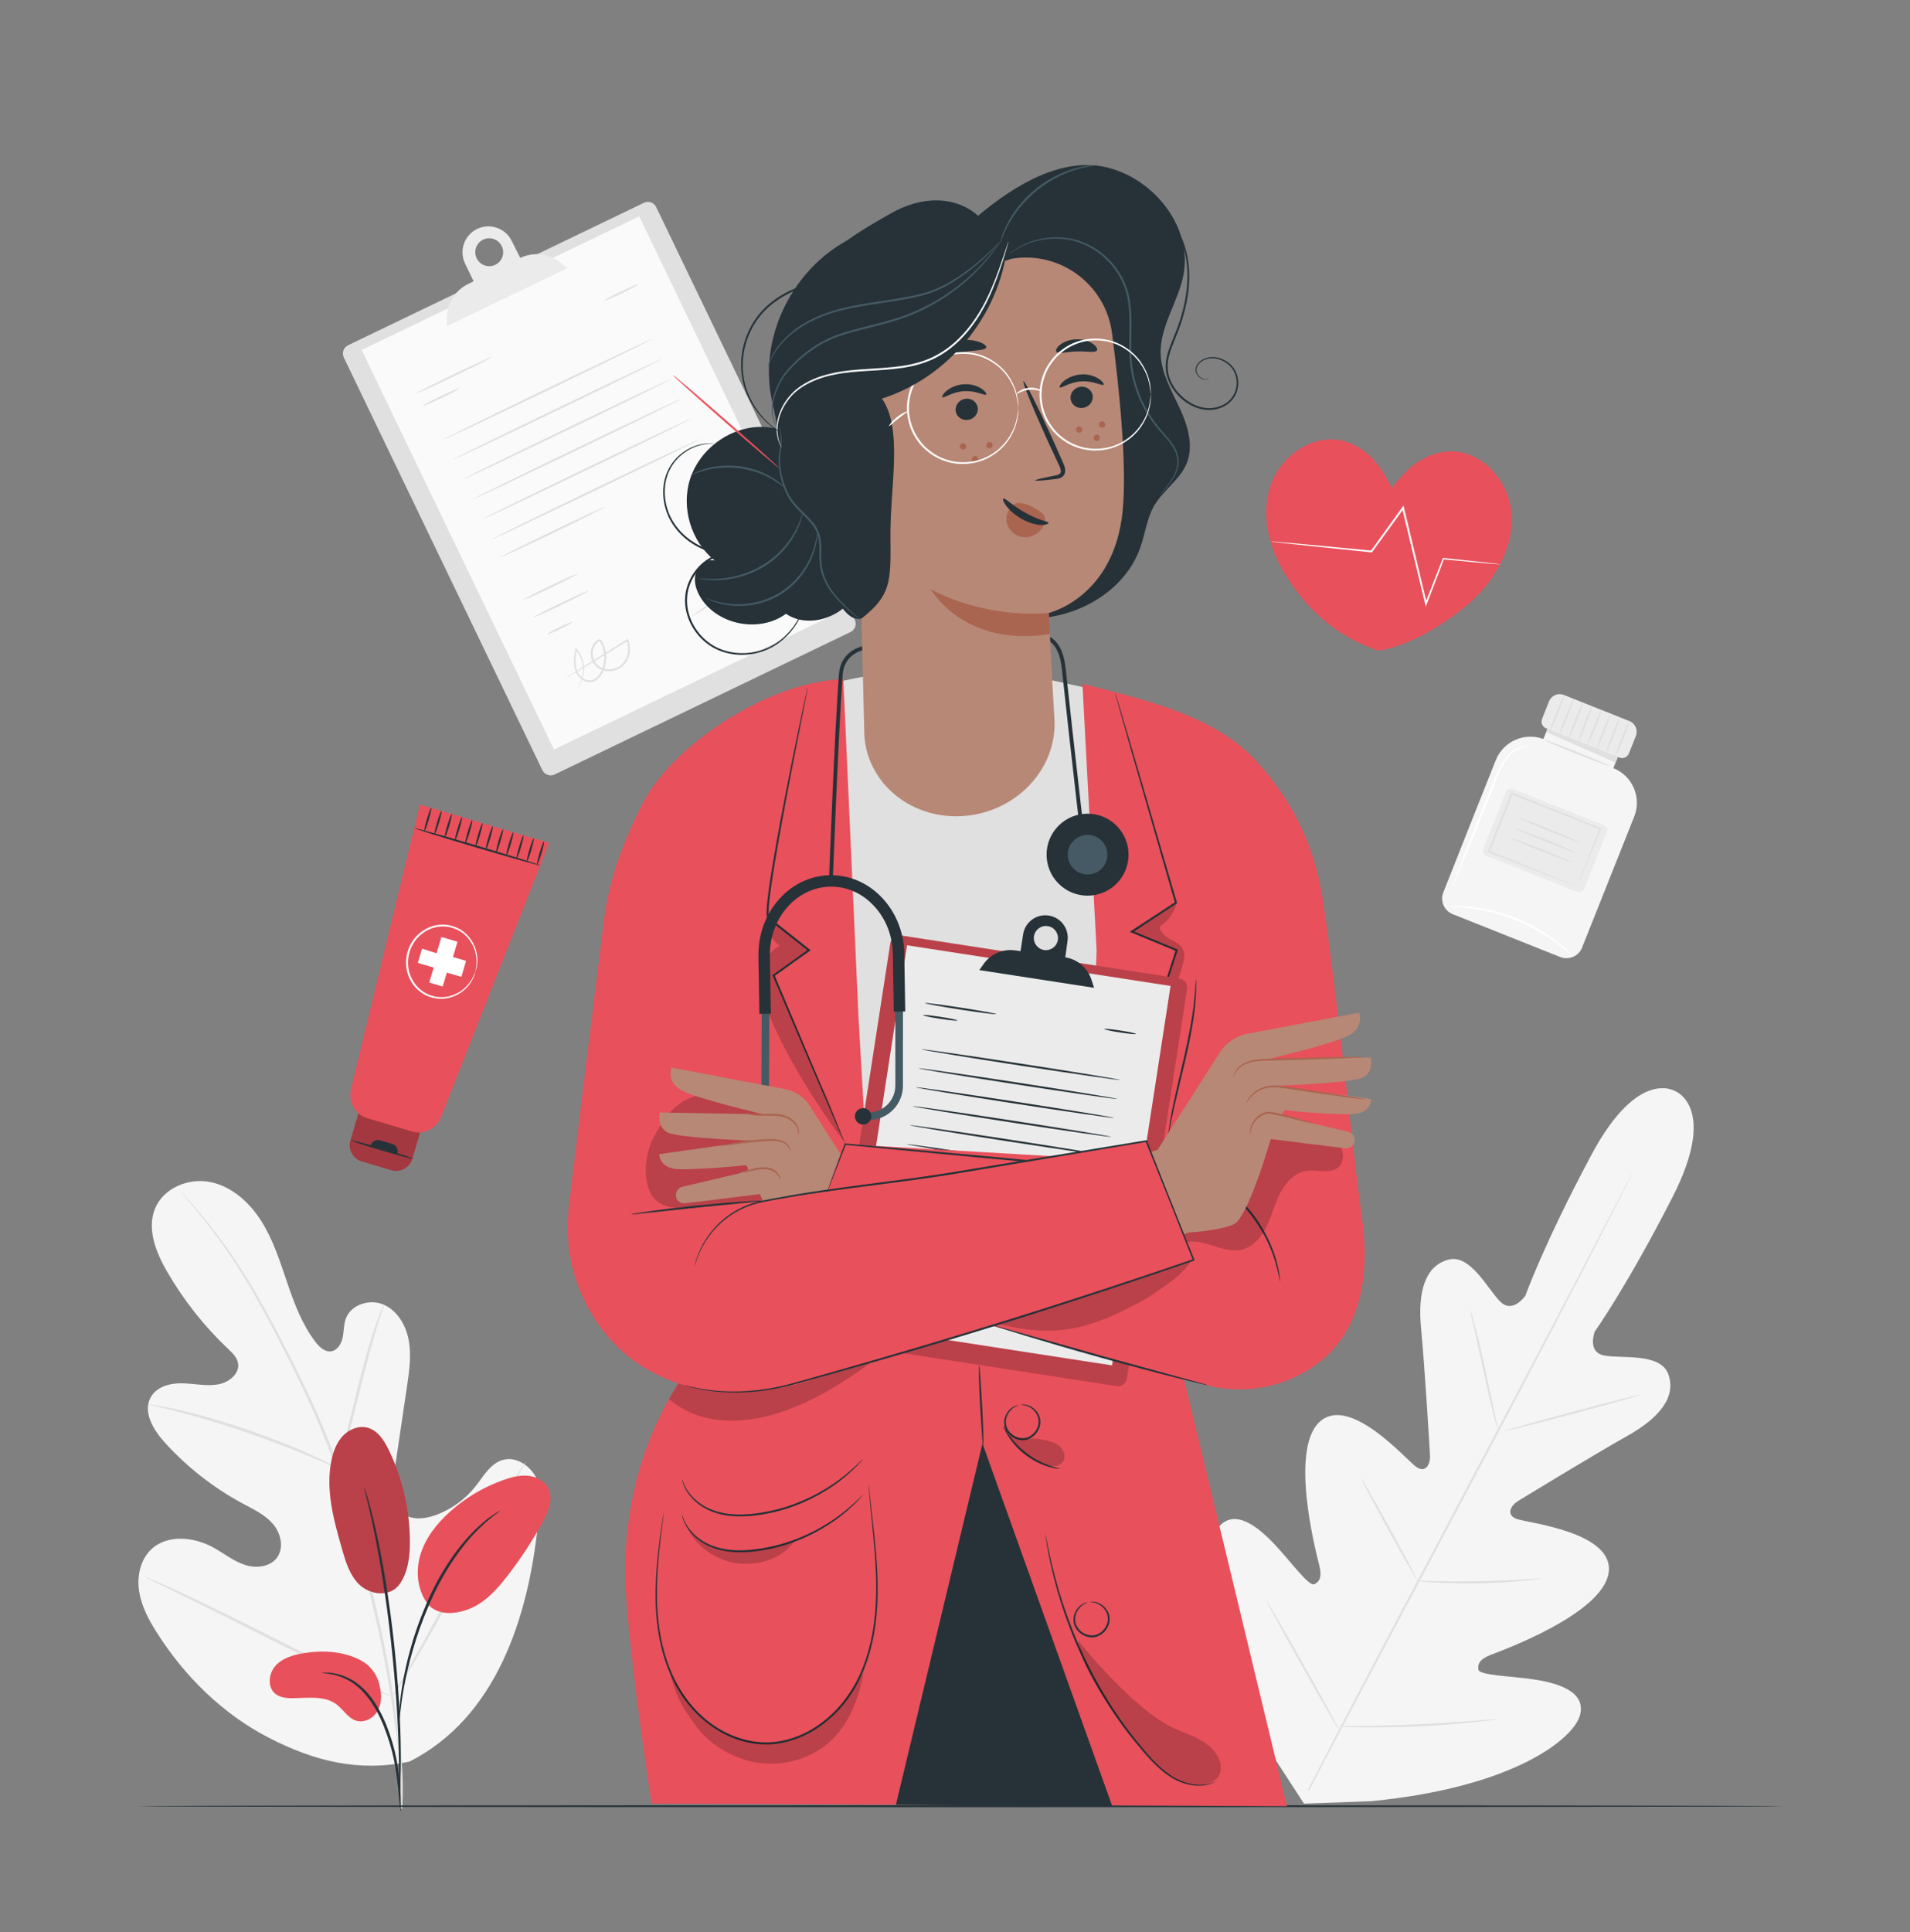 <svg width="88" height="89" viewBox="0 0 88 89" fill="none" xmlns="http://www.w3.org/2000/svg">
<rect x="0" y="0" width="88" height="89" fill="#808080" stroke="none"/>
<path d="M77.217 50.278C77.217 50.278 75.508 49.1 73.317 53.2C71.126 57.3 70.281 59.673 70.281 59.673C70.281 59.673 69.706 60.53 69.121 59.951C68.536 59.373 67.751 57.748 66.732 58.018C65.676 58.298 65.307 59.464 65.474 61.191C65.641 62.918 65.868 66.715 65.887 67.058C65.906 67.395 65.704 67.887 65.242 67.557C64.78 67.227 62.147 64.177 60.774 65.513C59.402 66.849 60.657 71.584 60.785 72.104C60.912 72.624 60.807 72.843 60.558 72.966C60.31 73.09 59.521 71.981 58.737 71.144C57.952 70.308 56.895 69.475 56.169 70.312C55.441 71.15 55.145 74.678 58.396 80.481L60.079 83.072L63.179 82.96C69.8 82.316 72.528 80.059 72.8 78.984C73.073 77.909 71.786 77.517 70.651 77.35C69.516 77.184 68.156 77.169 68.115 76.895C68.075 76.621 68.194 76.409 68.694 76.216C69.194 76.024 73.798 74.352 74.112 72.463C74.425 70.573 70.418 70.152 69.883 69.961C69.348 69.771 69.637 69.323 69.924 69.147C70.217 68.966 73.464 66.985 74.977 66.136C76.49 65.288 77.237 64.319 76.864 63.292C76.504 62.301 74.722 62.584 73.913 62.434C73.104 62.284 73.479 61.324 73.479 61.324C73.479 61.324 74.945 59.275 77.06 55.135C79.176 50.996 77.181 50.257 77.181 50.257" fill="#F5F5F5"/>
<path d="M60.249 82.446C61.815 79.412 64.014 75.239 66.457 70.636C68.899 66.036 71.107 61.868 72.688 58.843C73.476 57.332 74.114 56.108 74.557 55.258C74.776 54.837 74.947 54.51 75.066 54.283C75.123 54.175 75.168 54.091 75.2 54.031C75.231 53.974 75.249 53.946 75.249 53.946C75.249 53.946 75.237 53.977 75.209 54.035C75.179 54.096 75.137 54.182 75.083 54.292C74.968 54.52 74.803 54.851 74.59 55.275C74.161 56.127 73.532 57.357 72.748 58.874C71.182 61.908 68.984 66.081 66.542 70.681C64.098 75.283 61.891 79.451 60.31 82.477" fill="#E0E0E0"/>
<path d="M67.739 60.335C67.745 60.333 67.771 60.408 67.813 60.546C67.855 60.683 67.91 60.884 67.976 61.132C68.106 61.628 68.269 62.319 68.434 63.083C68.595 63.838 68.74 64.521 68.851 65.043C68.902 65.278 68.946 65.477 68.981 65.636C69.012 65.776 69.026 65.854 69.02 65.856C69.013 65.858 68.987 65.782 68.945 65.645C68.903 65.508 68.848 65.307 68.785 65.058C68.659 64.561 68.506 63.868 68.34 63.104C68.174 62.35 68.024 61.669 67.91 61.148C67.857 60.913 67.812 60.715 67.776 60.555C67.746 60.415 67.733 60.337 67.739 60.335Z" fill="#E0E0E0"/>
<path d="M69.302 65.916C69.296 65.89 70.704 65.492 72.448 65.028C74.192 64.562 75.611 64.206 75.618 64.232C75.625 64.257 74.217 64.655 72.473 65.12C70.729 65.585 69.309 65.941 69.302 65.916Z" fill="#E0E0E0"/>
<path d="M65.232 72.813C65.233 72.806 65.314 72.804 65.46 72.807C65.626 72.811 65.834 72.816 66.08 72.821C66.603 72.832 67.326 72.845 68.123 72.829C68.921 72.816 69.643 72.778 70.165 72.746C70.411 72.732 70.618 72.72 70.784 72.71C70.93 72.702 71.012 72.701 71.012 72.707C71.013 72.714 70.933 72.728 70.788 72.747C70.642 72.766 70.432 72.79 70.171 72.814C69.649 72.863 68.926 72.911 68.125 72.925C67.325 72.941 66.601 72.918 66.078 72.889C65.816 72.874 65.604 72.859 65.458 72.844C65.312 72.83 65.232 72.819 65.232 72.813Z" fill="#E0E0E0"/>
<path d="M62.707 68.076C62.713 68.073 62.755 68.136 62.825 68.251C62.904 68.386 63 68.551 63.114 68.746C63.355 69.166 63.681 69.749 64.037 70.396C64.393 71.043 64.71 71.632 64.935 72.059C65.039 72.26 65.126 72.43 65.198 72.569C65.258 72.69 65.288 72.759 65.283 72.762C65.277 72.765 65.235 72.703 65.165 72.587C65.086 72.453 64.99 72.287 64.876 72.092C64.635 71.672 64.308 71.089 63.953 70.442C63.597 69.795 63.28 69.207 63.055 68.779C62.951 68.578 62.864 68.408 62.792 68.269C62.732 68.148 62.701 68.079 62.707 68.076Z" fill="#E0E0E0"/>
<path d="M58.34 73.708C58.346 73.705 58.399 73.785 58.489 73.934C58.586 74.099 58.711 74.311 58.862 74.567C59.173 75.103 59.598 75.847 60.061 76.672C60.525 77.497 60.94 78.246 61.236 78.791C61.376 79.052 61.493 79.27 61.583 79.438C61.663 79.592 61.704 79.679 61.699 79.682C61.693 79.685 61.64 79.605 61.55 79.457C61.453 79.292 61.328 79.079 61.177 78.824C60.866 78.288 60.441 77.543 59.978 76.718C59.514 75.894 59.099 75.144 58.803 74.6C58.663 74.338 58.546 74.121 58.456 73.952C58.376 73.798 58.335 73.711 58.34 73.708Z" fill="#E0E0E0"/>
<path d="M61.659 79.517C61.659 79.51 61.762 79.505 61.947 79.502C62.15 79.499 62.415 79.496 62.734 79.492C63.398 79.482 64.314 79.466 65.326 79.419C66.338 79.373 67.253 79.308 67.915 79.256C68.233 79.231 68.496 79.211 68.699 79.195C68.884 79.181 68.987 79.177 68.987 79.184C68.988 79.19 68.887 79.207 68.703 79.232C68.518 79.257 68.251 79.29 67.921 79.323C67.26 79.393 66.344 79.469 65.33 79.514C64.317 79.561 63.398 79.567 62.734 79.559C62.401 79.555 62.133 79.548 61.947 79.539C61.761 79.531 61.658 79.524 61.659 79.517Z" fill="#E0E0E0"/>
<path d="M39.184 29.111L25.555 35.671C25.344 35.773 25.091 35.684 24.989 35.473L15.841 16.467C15.739 16.256 15.828 16.003 16.039 15.901L29.667 9.341C29.878 9.239 30.131 9.328 30.233 9.539L39.381 28.545C39.483 28.756 39.394 29.009 39.184 29.111Z" fill="#E0E0E0"/>
<path d="M29.45 9.965L16.664 16.119L25.522 34.523L38.307 28.369L29.45 9.965Z" fill="#FAFAFA"/>
<path d="M25.79 12.07C25.268 11.667 24.564 11.594 23.971 11.88L23.579 11.102C23.293 10.508 22.579 10.258 21.985 10.544C21.391 10.83 21.141 11.544 21.427 12.138L21.82 12.955L21.548 13.091C20.967 13.383 20.597 13.973 20.589 14.623L20.583 15.027L26.15 12.348L25.79 12.07ZM22.819 12.197C22.499 12.351 22.115 12.216 21.961 11.896C21.807 11.576 21.941 11.192 22.261 11.038C22.581 10.884 22.965 11.019 23.119 11.339C23.273 11.659 23.139 12.043 22.819 12.197Z" fill="#EBEBEB"/>
<path d="M22.657 16.445C22.668 16.468 21.901 16.86 20.944 17.321C19.986 17.782 19.201 18.137 19.19 18.114C19.179 18.091 19.946 17.699 20.904 17.238C21.861 16.778 22.646 16.422 22.657 16.445Z" fill="#E0E0E0"/>
<path d="M21.142 17.895C21.153 17.918 20.788 18.116 20.327 18.338C19.866 18.56 19.483 18.722 19.472 18.699C19.461 18.676 19.826 18.478 20.287 18.256C20.748 18.033 21.131 17.872 21.142 17.895Z" fill="#E0E0E0"/>
<path d="M30.071 15.603C30.082 15.626 27.931 16.684 25.267 17.966C22.602 19.249 20.434 20.27 20.423 20.247C20.412 20.224 22.562 19.166 25.227 17.884C27.891 16.601 30.06 15.58 30.071 15.603Z" fill="#E0E0E0"/>
<path d="M30.514 16.523C30.525 16.546 28.374 17.604 25.71 18.886C23.045 20.169 20.876 21.19 20.866 21.167C20.855 21.144 23.005 20.086 25.67 18.803C28.334 17.521 30.503 16.5 30.514 16.523Z" fill="#E0E0E0"/>
<path d="M30.957 17.443C30.968 17.466 28.817 18.524 26.153 19.806C23.488 21.089 21.319 22.11 21.308 22.087C21.298 22.064 23.448 21.006 26.113 19.723C28.777 18.441 30.946 17.42 30.957 17.443Z" fill="#E0E0E0"/>
<path d="M31.4 18.364C31.411 18.387 29.259 19.445 26.596 20.727C23.931 22.01 21.762 23.031 21.751 23.008C21.74 22.985 23.891 21.927 26.556 20.644C29.22 19.362 31.389 18.341 31.4 18.364Z" fill="#E0E0E0"/>
<path d="M31.843 19.284C31.853 19.306 29.702 20.365 27.038 21.647C24.373 22.93 22.205 23.951 22.194 23.928C22.183 23.905 24.334 22.847 26.999 21.564C29.663 20.282 31.831 19.261 31.843 19.284Z" fill="#E0E0E0"/>
<path d="M32.285 20.203C32.296 20.226 30.145 21.285 27.481 22.567C24.816 23.849 22.648 24.87 22.637 24.848C22.626 24.825 24.777 23.767 27.441 22.484C30.105 21.202 32.274 20.181 32.285 20.203Z" fill="#E0E0E0"/>
<path d="M27.86 23.355C27.863 23.361 27.798 23.399 27.679 23.463C27.541 23.533 27.37 23.621 27.168 23.724C26.735 23.942 26.134 24.237 25.468 24.558C24.802 24.878 24.197 25.164 23.757 25.366C23.55 25.46 23.375 25.538 23.234 25.602C23.109 25.656 23.039 25.683 23.036 25.677C23.034 25.672 23.098 25.634 23.218 25.57C23.356 25.499 23.526 25.412 23.729 25.308C24.162 25.09 24.762 24.796 25.429 24.475C26.095 24.154 26.7 23.869 27.14 23.666C27.347 23.573 27.522 23.494 27.663 23.43C27.788 23.377 27.858 23.349 27.86 23.355Z" fill="#E0E0E0"/>
<path d="M29.383 13.105C29.394 13.128 29.057 13.313 28.63 13.518C28.203 13.723 27.849 13.871 27.838 13.849C27.827 13.826 28.164 13.641 28.591 13.436C29.017 13.23 29.372 13.082 29.383 13.105Z" fill="#E0E0E0"/>
<path d="M26.633 26.416C26.644 26.438 26.091 26.727 25.4 27.06C24.707 27.393 24.138 27.645 24.127 27.622C24.116 27.599 24.668 27.31 25.36 26.977C26.052 26.644 26.622 26.393 26.633 26.416Z" fill="#E0E0E0"/>
<path d="M27.118 27.21C27.129 27.233 26.568 27.526 25.864 27.865C25.161 28.204 24.581 28.46 24.57 28.437C24.56 28.414 25.121 28.121 25.825 27.782C26.528 27.444 27.107 27.188 27.118 27.21Z" fill="#E0E0E0"/>
<path d="M33.84 22.792C33.851 22.815 33.589 22.964 33.254 23.125C32.92 23.286 32.64 23.398 32.629 23.375C32.618 23.352 32.88 23.203 33.214 23.042C33.549 22.881 33.829 22.769 33.84 22.792Z" fill="#E0E0E0"/>
<path d="M34.244 23.523C34.255 23.546 33.992 23.695 33.658 23.856C33.323 24.017 33.043 24.129 33.032 24.107C33.022 24.084 33.284 23.935 33.618 23.774C33.953 23.613 34.233 23.501 34.244 23.523Z" fill="#E0E0E0"/>
<path d="M26.371 28.651C26.382 28.673 26.129 28.818 25.806 28.973C25.483 29.129 25.212 29.236 25.201 29.214C25.191 29.191 25.443 29.046 25.766 28.891C26.089 28.735 26.36 28.628 26.371 28.651Z" fill="#E0E0E0"/>
<path d="M34.708 24.381C34.718 24.404 34.531 24.517 34.289 24.633C34.047 24.75 33.842 24.826 33.83 24.803C33.819 24.78 34.007 24.668 34.249 24.551C34.491 24.434 34.697 24.358 34.708 24.381Z" fill="#E0E0E0"/>
<path d="M26.078 31.231C26.077 31.229 26.093 31.216 26.127 31.194C26.166 31.167 26.215 31.135 26.275 31.095C26.414 31.006 26.605 30.883 26.844 30.73C27.345 30.415 28.047 29.974 28.887 29.447L28.927 29.422L28.945 29.466C29.037 29.701 29.053 29.98 28.967 30.242C28.887 30.502 28.686 30.749 28.404 30.851C28.131 30.954 27.792 30.94 27.534 30.753C27.272 30.568 27.163 30.21 27.242 29.896C27.272 29.778 27.328 29.666 27.411 29.577C27.43 29.553 27.453 29.533 27.477 29.514C27.5 29.494 27.523 29.474 27.556 29.459C27.588 29.443 27.642 29.438 27.679 29.463C27.716 29.487 27.734 29.518 27.749 29.544C27.858 29.748 27.916 29.973 27.928 30.195C27.94 30.418 27.905 30.639 27.828 30.839C27.752 31.037 27.633 31.227 27.449 31.34C27.265 31.459 27.02 31.435 26.855 31.327C26.685 31.222 26.563 31.061 26.502 30.886C26.387 30.53 26.459 30.186 26.508 29.892L26.519 29.825L26.564 29.876C26.774 30.111 26.871 30.391 26.899 30.634C26.93 30.88 26.892 31.094 26.84 31.258C26.787 31.424 26.715 31.539 26.663 31.613C26.636 31.649 26.613 31.674 26.598 31.692C26.582 31.709 26.574 31.718 26.573 31.717C26.561 31.71 26.708 31.574 26.806 31.248C26.851 31.087 26.882 30.878 26.848 30.641C26.816 30.406 26.718 30.14 26.516 29.92L26.572 29.903C26.526 30.197 26.464 30.533 26.574 30.861C26.63 31.019 26.744 31.166 26.896 31.258C27.047 31.352 27.247 31.37 27.405 31.268C27.564 31.17 27.676 30.996 27.746 30.808C27.818 30.619 27.85 30.41 27.838 30.2C27.827 29.991 27.771 29.778 27.669 29.588C27.657 29.566 27.643 29.548 27.632 29.542C27.622 29.536 27.613 29.535 27.593 29.543C27.558 29.562 27.511 29.601 27.478 29.639C27.407 29.716 27.358 29.814 27.331 29.919C27.261 30.2 27.359 30.519 27.587 30.68C27.814 30.846 28.124 30.862 28.374 30.769C28.628 30.677 28.81 30.457 28.887 30.216C28.968 29.974 28.955 29.714 28.871 29.496L28.929 29.515C28.082 30.031 27.374 30.462 26.869 30.77C26.625 30.915 26.43 31.031 26.288 31.116C26.226 31.152 26.174 31.181 26.134 31.205C26.098 31.224 26.079 31.233 26.078 31.231Z" fill="#E0E0E0"/>
<path d="M35.216 26.794C35.22 26.795 35.214 26.853 35.187 26.959C35.172 27.011 35.151 27.077 35.107 27.145C35.063 27.214 34.991 27.284 34.886 27.314C34.834 27.328 34.773 27.33 34.715 27.308C34.657 27.287 34.607 27.243 34.569 27.194C34.492 27.093 34.44 26.977 34.371 26.858C34.239 26.616 34.092 26.348 33.934 26.06L34.014 26.041C34 26.445 33.984 26.885 33.968 27.347C33.964 27.457 33.96 27.565 33.956 27.672L33.949 27.854L33.869 27.691C33.629 27.196 33.404 26.735 33.208 26.332L33.281 26.325C33.144 26.821 33.115 27.253 33.114 27.552C33.113 27.853 33.134 28.024 33.124 28.025C33.12 28.026 33.111 27.983 33.099 27.903C33.087 27.823 33.074 27.705 33.068 27.553C33.056 27.251 33.074 26.811 33.206 26.304L33.232 26.203L33.279 26.297C33.478 26.698 33.706 27.158 33.951 27.65L33.865 27.669C33.869 27.562 33.873 27.453 33.877 27.343C33.895 26.882 33.913 26.442 33.929 26.038L33.935 25.88L34.009 26.02C34.163 26.31 34.306 26.58 34.435 26.824C34.5 26.943 34.553 27.065 34.618 27.155C34.683 27.249 34.784 27.289 34.873 27.263C35.059 27.213 35.125 27.044 35.161 26.95C35.196 26.849 35.211 26.792 35.216 26.794Z" fill="#E0E0E0"/>
<path d="M35.197 26.135C35.212 26.156 34.485 26.675 33.575 27.294C32.665 27.913 31.916 28.398 31.901 28.377C31.887 28.356 32.613 27.837 33.524 27.218C34.434 26.599 35.183 26.114 35.197 26.135Z" fill="#E0E0E0"/>
<path d="M36.09 26.29C36.106 26.309 35.574 26.794 34.9 27.373C34.227 27.952 33.668 28.405 33.651 28.386C33.635 28.367 34.167 27.882 34.841 27.303C35.514 26.724 36.073 26.27 36.09 26.29Z" fill="#E0E0E0"/>
<path d="M68.915 35.013C68.191 36.826 67.031 39.756 66.499 41.102C66.342 41.499 66.536 41.948 66.933 42.106L71.885 44.079C72.283 44.237 72.733 44.043 72.891 43.646L75.294 37.613C75.645 36.731 75.215 35.731 74.333 35.379L74.686 34.492L71.443 33.2L71.109 34.039L71.097 34.035C70.225 33.718 69.259 34.151 68.915 35.013Z" fill="#F5F5F5"/>
<path d="M71.398 33.313L71.238 33.717L74.435 35.124L74.641 34.605L71.398 33.313Z" fill="#E0E0E0"/>
<path d="M74.608 34.892L71.239 33.55C71.064 33.481 70.979 33.283 71.049 33.108L71.369 32.303C71.477 32.033 71.783 31.901 72.053 32.009L75.076 33.213C75.346 33.321 75.478 33.627 75.37 33.897L75.05 34.702C74.98 34.877 74.783 34.962 74.608 34.892Z" fill="#EBEBEB"/>
<path d="M71.432 33.635C71.409 33.626 71.533 33.259 71.709 32.817C71.885 32.374 72.047 32.023 72.071 32.032C72.094 32.042 71.97 32.408 71.794 32.851C71.618 33.293 71.456 33.644 71.432 33.635Z" fill="#E0E0E0"/>
<path d="M71.86 33.805C71.836 33.796 71.96 33.429 72.136 32.987C72.313 32.544 72.475 32.193 72.498 32.202C72.521 32.212 72.398 32.578 72.221 33.021C72.045 33.463 71.883 33.814 71.86 33.805Z" fill="#E0E0E0"/>
<path d="M72.287 33.975C72.264 33.966 72.388 33.599 72.564 33.157C72.74 32.714 72.902 32.363 72.925 32.372C72.949 32.382 72.825 32.748 72.649 33.191C72.473 33.633 72.311 33.984 72.287 33.975Z" fill="#E0E0E0"/>
<path d="M72.715 34.145C72.691 34.136 72.815 33.769 72.991 33.327C73.167 32.884 73.329 32.533 73.353 32.542C73.376 32.551 73.253 32.918 73.076 33.361C72.9 33.803 72.738 34.154 72.715 34.145Z" fill="#E0E0E0"/>
<path d="M73.142 34.316C73.118 34.306 73.242 33.94 73.418 33.498C73.595 33.055 73.757 32.704 73.78 32.713C73.804 32.722 73.68 33.089 73.503 33.531C73.327 33.974 73.165 34.325 73.142 34.316Z" fill="#E0E0E0"/>
<path d="M73.569 34.486C73.546 34.476 73.67 34.11 73.846 33.667C74.022 33.225 74.184 32.874 74.208 32.883C74.231 32.892 74.107 33.259 73.931 33.701C73.755 34.144 73.593 34.495 73.569 34.486Z" fill="#E0E0E0"/>
<path d="M73.997 34.656C73.973 34.646 74.097 34.28 74.273 33.837C74.45 33.395 74.612 33.044 74.635 33.053C74.659 33.062 74.535 33.429 74.358 33.871C74.182 34.314 74.02 34.665 73.997 34.656Z" fill="#E0E0E0"/>
<path d="M74.424 34.827C74.4 34.817 74.524 34.451 74.701 34.008C74.877 33.566 75.039 33.215 75.062 33.224C75.086 33.233 74.962 33.6 74.786 34.042C74.61 34.485 74.448 34.836 74.424 34.827Z" fill="#E0E0E0"/>
<path d="M72.653 41.076L68.491 39.418C68.357 39.365 68.291 39.213 68.345 39.08L69.376 36.491C69.429 36.357 69.581 36.291 69.715 36.345L73.877 38.002C74.011 38.056 74.076 38.208 74.023 38.342L72.992 40.93C72.938 41.064 72.787 41.129 72.653 41.076Z" fill="#EBEBEB"/>
<path d="M72.668 40.838C72.667 40.836 72.673 40.818 72.685 40.785C72.699 40.746 72.716 40.699 72.738 40.64C72.788 40.508 72.857 40.326 72.944 40.098C73.127 39.627 73.384 38.963 73.697 38.156L73.717 38.204C72.595 37.76 71.178 37.199 69.641 36.59C69.628 36.596 69.753 36.542 69.7 36.565L69.7 36.566L69.699 36.567L69.698 36.57L69.696 36.575L69.691 36.587L69.683 36.609L69.665 36.653L69.63 36.742L69.56 36.918C69.513 37.035 69.466 37.151 69.421 37.267C69.328 37.497 69.238 37.725 69.148 37.948C68.97 38.394 68.798 38.823 68.634 39.231L68.611 39.177C69.795 39.658 70.804 40.067 71.526 40.36C71.879 40.506 72.161 40.622 72.364 40.706C72.457 40.745 72.531 40.777 72.589 40.801C72.64 40.823 72.667 40.836 72.668 40.838C72.669 40.84 72.644 40.832 72.594 40.814C72.537 40.793 72.464 40.765 72.373 40.731C72.17 40.654 71.888 40.545 71.535 40.41C70.803 40.124 69.781 39.724 68.579 39.255L68.54 39.239L68.555 39.2C68.717 38.791 68.888 38.361 69.064 37.914C69.153 37.691 69.243 37.464 69.335 37.233C69.381 37.117 69.427 37.001 69.474 36.884L69.544 36.708L69.579 36.619L69.597 36.575L69.606 36.553L69.61 36.542L69.612 36.536L69.614 36.533L69.614 36.532L69.614 36.531C69.561 36.554 69.687 36.499 69.674 36.505C71.209 37.12 72.623 37.687 73.743 38.136L73.778 38.15L73.764 38.184C73.433 38.993 73.161 39.659 72.967 40.132C72.875 40.354 72.801 40.531 72.747 40.66C72.723 40.715 72.704 40.759 72.689 40.795C72.676 40.825 72.668 40.84 72.668 40.838Z" fill="#E0E0E0"/>
<path d="M72.756 38.782C72.747 38.805 72.12 38.578 71.356 38.273C70.591 37.969 69.979 37.703 69.989 37.679C69.998 37.656 70.625 37.884 71.389 38.188C72.153 38.492 72.766 38.758 72.756 38.782Z" fill="#E0E0E0"/>
<path d="M72.569 39.253C72.559 39.276 71.932 39.048 71.168 38.744C70.403 38.44 69.792 38.174 69.801 38.15C69.811 38.127 70.438 38.354 71.202 38.659C71.966 38.963 72.578 39.229 72.569 39.253Z" fill="#E0E0E0"/>
<path d="M72.389 39.705C72.379 39.728 71.752 39.501 70.988 39.196C70.224 38.892 69.612 38.626 69.621 38.602C69.63 38.579 70.257 38.806 71.022 39.111C71.786 39.415 72.398 39.681 72.389 39.705Z" fill="#E0E0E0"/>
<path d="M74.159 35.278C74.15 35.301 73.466 35.051 72.632 34.719C71.797 34.387 71.129 34.098 71.138 34.075C71.147 34.051 71.831 34.301 72.665 34.634C73.499 34.966 74.168 35.254 74.159 35.278Z" fill="#E0E0E0"/>
<path d="M66.906 40.86C66.9 40.857 66.935 40.753 67.004 40.568C67.08 40.369 67.18 40.105 67.303 39.785C67.559 39.125 67.918 38.216 68.321 37.215C68.523 36.715 68.716 36.239 68.891 35.803C69.066 35.37 69.269 34.983 69.534 34.733C69.796 34.482 70.084 34.374 70.282 34.351C70.382 34.338 70.461 34.346 70.513 34.35C70.565 34.359 70.592 34.366 70.591 34.369C70.59 34.379 70.48 34.353 70.288 34.386C70.098 34.419 69.826 34.532 69.58 34.779C69.331 35.025 69.139 35.402 68.97 35.835C68.796 36.271 68.605 36.748 68.405 37.249C68.003 38.25 67.634 39.155 67.363 39.809C67.23 40.124 67.12 40.384 67.037 40.581C66.958 40.763 66.912 40.862 66.906 40.86Z" fill="white"/>
<path d="M72.471 44.045C72.466 44.05 72.397 43.993 72.276 43.887C72.216 43.834 72.142 43.769 72.052 43.699C71.963 43.628 71.865 43.543 71.747 43.46C71.519 43.286 71.235 43.097 70.908 42.904C70.579 42.717 70.206 42.53 69.801 42.366C69.394 42.206 68.995 42.086 68.626 41.996C68.257 41.911 67.92 41.853 67.635 41.823C67.493 41.802 67.363 41.797 67.249 41.787C67.136 41.776 67.038 41.772 66.957 41.77C66.797 41.763 66.707 41.757 66.707 41.75C66.707 41.744 66.796 41.739 66.958 41.734C67.039 41.731 67.138 41.73 67.252 41.736C67.367 41.741 67.498 41.742 67.641 41.758C67.93 41.781 68.271 41.832 68.645 41.914C69.018 42 69.423 42.119 69.835 42.281C70.245 42.446 70.621 42.638 70.951 42.831C71.278 43.03 71.562 43.227 71.787 43.409C71.903 43.495 71.998 43.585 72.085 43.66C72.173 43.734 72.244 43.803 72.3 43.861C72.414 43.975 72.475 44.041 72.471 44.045Z" fill="white"/>
<path d="M18.87 81.135C22.836 79.124 24.317 74.561 24.77 70.334C24.846 69.628 25.028 68.899 24.781 68.236C24.534 67.572 23.815 67.041 23.144 67.248C22.588 67.419 22.275 67.994 21.912 68.454C21.429 69.066 20.773 69.537 20.042 69.794C19.562 69.962 18.989 70.026 18.582 69.72C18.024 69.3 18.071 68.453 18.174 67.755C18.367 66.455 18.559 65.154 18.752 63.854C18.855 63.156 18.958 62.443 18.835 61.75C18.711 61.056 18.319 60.372 17.681 60.092C17.042 59.812 16.167 60.079 15.93 60.742C15.831 61.019 15.847 61.322 15.787 61.609C15.726 61.896 15.546 62.198 15.259 62.24C14.968 62.282 14.717 62.045 14.537 61.811C13.916 61.004 13.556 60.026 13.226 59.058C12.897 58.09 12.585 57.102 12.039 56.24C11.494 55.378 10.676 54.641 9.684 54.442C8.691 54.244 7.538 54.711 7.146 55.657C6.754 56.605 7.186 57.686 7.699 58.571C8.459 59.885 9.408 61.086 10.506 62.125C10.704 62.312 10.919 62.515 10.967 62.785C11.052 63.273 10.546 63.673 10.064 63.761C9.519 63.86 8.962 63.726 8.408 63.713C7.855 63.7 7.231 63.857 6.952 64.342C6.565 65.016 7.056 65.848 7.574 66.421C8.611 67.569 9.844 68.535 11.203 69.263C11.69 69.523 12.207 69.765 12.57 70.185C12.933 70.604 13.095 71.267 12.775 71.724C12.454 72.181 11.79 72.247 11.266 72.071C10.742 71.895 10.302 71.535 9.816 71.269C8.908 70.77 7.659 70.661 6.926 71.403C6.445 71.891 6.302 72.646 6.415 73.324C6.527 74.003 6.862 74.622 7.229 75.2C8.512 77.223 10.275 78.955 12.392 80.042C14.509 81.129 16.543 81.63 18.87 81.135Z" fill="#F5F5F5"/>
<path d="M18.537 83.305C18.62 81.617 18.48 80.553 18.158 78.344C17.839 76.133 17.289 73.739 16.628 71.255C16.46 70.634 16.294 70.021 16.131 69.417C15.967 68.814 15.804 68.216 15.609 67.642C15.223 66.49 14.764 65.412 14.296 64.403C13.829 63.393 13.348 62.452 12.893 61.575C12.435 60.699 11.993 59.89 11.559 59.17C10.695 57.726 9.862 56.646 9.26 55.928C8.959 55.568 8.717 55.297 8.55 55.114C8.47 55.028 8.407 54.96 8.359 54.909C8.316 54.863 8.293 54.84 8.291 54.842C8.289 54.843 8.309 54.869 8.349 54.918C8.395 54.971 8.455 55.042 8.531 55.132C8.691 55.32 8.927 55.597 9.221 55.961C9.81 56.688 10.629 57.773 11.48 59.218C11.908 59.939 12.345 60.749 12.797 61.626C13.248 62.504 13.724 63.446 14.188 64.455C14.651 65.463 15.106 66.538 15.488 67.684C15.681 68.256 15.842 68.848 16.007 69.453C16.17 70.056 16.335 70.669 16.502 71.29C17.163 73.772 17.715 76.16 18.039 78.363C18.367 80.564 18.516 81.619 18.445 83.302" fill="#E0E0E0"/>
<path d="M15.573 67.631C15.581 67.633 15.62 67.531 15.683 67.343C15.747 67.155 15.831 66.88 15.929 66.539C16.126 65.858 16.366 64.908 16.627 63.859C16.888 62.81 17.141 61.866 17.348 61.189C17.451 60.851 17.537 60.578 17.598 60.389C17.659 60.201 17.689 60.095 17.68 60.092C17.672 60.089 17.627 60.188 17.551 60.372C17.475 60.555 17.375 60.825 17.262 61.161C17.031 61.833 16.763 62.777 16.502 63.827C16.247 64.862 16.017 65.799 15.84 66.515C15.759 66.838 15.69 67.11 15.634 67.329C15.587 67.52 15.564 67.628 15.573 67.631Z" fill="#E0E0E0"/>
<path d="M6.831 64.681C6.83 64.69 6.955 64.723 7.183 64.775C7.411 64.828 7.74 64.903 8.144 65.009C8.954 65.214 10.063 65.537 11.271 65.947C12.478 66.358 13.555 66.778 14.325 67.103C14.711 67.263 15.02 67.401 15.234 67.496C15.448 67.591 15.568 67.639 15.572 67.631C15.576 67.623 15.463 67.559 15.256 67.449C15.048 67.341 14.744 67.19 14.361 67.018C13.598 66.669 12.523 66.235 11.312 65.822C10.101 65.411 8.984 65.101 8.166 64.919C7.758 64.824 7.424 64.763 7.193 64.725C6.962 64.688 6.833 64.672 6.831 64.681Z" fill="#E0E0E0"/>
<path d="M18.071 78.163C18.075 78.165 18.101 78.13 18.148 78.062C18.202 77.98 18.268 77.88 18.347 77.759C18.519 77.495 18.759 77.106 19.048 76.623C19.627 75.655 20.384 74.294 21.2 72.781C22.016 71.267 22.76 69.9 23.318 68.922C23.59 68.447 23.815 68.056 23.982 67.766C24.053 67.639 24.112 67.535 24.161 67.45C24.2 67.377 24.22 67.338 24.216 67.335C24.212 67.333 24.185 67.368 24.139 67.436C24.084 67.518 24.019 67.618 23.939 67.739C23.767 68.003 23.528 68.391 23.239 68.875C22.66 69.843 21.902 71.204 21.086 72.718C20.27 74.231 19.527 75.598 18.969 76.576C18.696 77.051 18.471 77.442 18.305 77.732C18.233 77.858 18.174 77.963 18.126 78.048C18.086 78.121 18.067 78.16 18.071 78.163Z" fill="#E0E0E0"/>
<path d="M6.684 72.628C6.682 72.632 6.72 72.654 6.795 72.693C6.884 72.738 6.993 72.792 7.125 72.859C7.43 73.008 7.843 73.209 8.344 73.454C9.373 73.957 10.787 74.667 12.348 75.454C13.909 76.242 15.331 76.94 16.371 77.422C16.89 77.662 17.313 77.853 17.608 77.979C17.744 78.036 17.857 78.083 17.948 78.122C18.026 78.153 18.069 78.168 18.07 78.163C18.072 78.159 18.034 78.137 17.959 78.098C17.87 78.053 17.761 77.999 17.629 77.933C17.323 77.784 16.912 77.583 16.41 77.338C15.381 76.835 13.967 76.124 12.406 75.337C10.845 74.549 9.424 73.851 8.384 73.37C7.864 73.129 7.441 72.938 7.146 72.812C7.01 72.755 6.897 72.708 6.806 72.669C6.728 72.638 6.686 72.623 6.684 72.628Z" fill="#E0E0E0"/>
<path d="M82.21 83.19C82.21 83.216 65.234 83.236 44.296 83.236C23.352 83.236 6.379 83.216 6.379 83.19C6.379 83.165 23.352 83.144 44.296 83.144C65.234 83.144 82.21 83.165 82.21 83.19Z" fill="#263238"/>
<path d="M34.082 60.594C34.082 60.594 29.077 63.993 28.804 71.932C28.712 74.594 30.02 83.073 30.02 83.073L59.294 83.19L53.817 60.467L44.608 58.363L34.082 60.594Z" fill="#E8505B"/>
<path d="M45.266 66.485L41.277 83.124L51.245 83.19L45.266 66.485Z" fill="#263238"/>
<path d="M45.114 62.884C45.127 62.883 45.145 63.092 45.167 63.428C45.19 63.793 45.218 64.244 45.25 64.743C45.279 65.257 45.299 65.723 45.305 66.061C45.312 66.398 45.307 66.607 45.294 66.608C45.281 66.608 45.264 66.4 45.241 66.064C45.218 65.699 45.19 65.248 45.158 64.748C45.129 64.234 45.109 63.768 45.103 63.431C45.096 63.093 45.101 62.884 45.114 62.884Z" fill="#263238"/>
<path d="M46.919 64.718C46.922 64.726 46.854 64.741 46.75 64.802C46.648 64.861 46.51 64.979 46.419 65.171C46.327 65.359 46.299 65.637 46.454 65.871C46.598 66.102 46.902 66.282 47.217 66.234C47.531 66.182 47.765 65.916 47.83 65.652C47.905 65.382 47.791 65.126 47.646 64.976C47.5 64.821 47.332 64.752 47.216 64.727C47.099 64.702 47.03 64.709 47.03 64.7C47.029 64.697 47.046 64.693 47.079 64.689C47.111 64.684 47.16 64.683 47.223 64.692C47.346 64.707 47.529 64.77 47.693 64.931C47.773 65.011 47.848 65.115 47.893 65.244C47.937 65.372 47.95 65.524 47.912 65.672C47.843 65.966 47.591 66.263 47.231 66.325C46.871 66.377 46.539 66.174 46.382 65.916C46.3 65.786 46.265 65.638 46.267 65.502C46.27 65.366 46.309 65.244 46.361 65.142C46.466 64.939 46.621 64.823 46.733 64.77C46.79 64.742 46.837 64.728 46.869 64.722C46.901 64.716 46.919 64.715 46.919 64.718Z" fill="#263238"/>
<path d="M50.111 73.801C50.113 73.81 50.046 73.825 49.942 73.885C49.84 73.945 49.701 74.062 49.611 74.255C49.519 74.443 49.49 74.721 49.645 74.955C49.79 75.186 50.094 75.365 50.409 75.318C50.723 75.266 50.956 75 51.022 74.736C51.097 74.466 50.983 74.21 50.838 74.06C50.692 73.905 50.524 73.836 50.408 73.811C50.291 73.786 50.222 73.793 50.221 73.784C50.221 73.781 50.238 73.777 50.27 73.773C50.303 73.768 50.352 73.767 50.414 73.776C50.538 73.791 50.721 73.854 50.884 74.015C50.965 74.095 51.04 74.199 51.085 74.328C51.129 74.456 51.142 74.608 51.104 74.756C51.035 75.05 50.782 75.347 50.423 75.409C50.063 75.461 49.731 75.258 49.574 75C49.491 74.87 49.457 74.722 49.459 74.586C49.462 74.45 49.501 74.328 49.552 74.227C49.658 74.023 49.812 73.906 49.925 73.854C49.981 73.826 50.029 73.812 50.061 73.806C50.093 73.8 50.11 73.798 50.111 73.801Z" fill="#263238"/>
<path d="M39.76 67.203C39.762 67.205 39.74 67.232 39.697 67.282C39.654 67.33 39.59 67.404 39.504 67.493C39.33 67.671 39.069 67.921 38.717 68.195C38.016 68.74 36.919 69.368 35.584 69.667C34.919 69.81 34.266 69.885 33.673 69.824C33.082 69.768 32.565 69.564 32.206 69.292C31.843 69.021 31.636 68.708 31.532 68.481C31.482 68.366 31.453 68.273 31.438 68.209C31.423 68.145 31.417 68.111 31.42 68.11C31.43 68.108 31.456 68.245 31.565 68.466C31.676 68.683 31.886 68.982 32.244 69.239C32.598 69.498 33.101 69.689 33.681 69.74C34.261 69.796 34.906 69.719 35.564 69.578C36.884 69.282 37.972 68.671 38.677 68.143C39.032 67.879 39.297 67.637 39.479 67.468C39.562 67.388 39.629 67.322 39.684 67.269C39.731 67.224 39.757 67.201 39.76 67.203Z" fill="#263238"/>
<path d="M39.76 68.852C39.762 68.854 39.74 68.881 39.697 68.93C39.654 68.979 39.59 69.052 39.504 69.142C39.33 69.319 39.069 69.57 38.717 69.843C38.016 70.389 36.919 71.016 35.584 71.316C34.919 71.459 34.266 71.534 33.673 71.472C33.082 71.416 32.565 71.213 32.206 70.94C31.843 70.67 31.636 70.356 31.532 70.129C31.482 70.014 31.453 69.922 31.438 69.858C31.423 69.793 31.417 69.76 31.42 69.759C31.43 69.756 31.456 69.893 31.565 70.114C31.676 70.332 31.886 70.631 32.244 70.888C32.598 71.146 33.101 71.338 33.681 71.388C34.261 71.444 34.906 71.368 35.564 71.226C36.884 70.93 37.972 70.32 38.677 69.791C39.032 69.527 39.297 69.285 39.479 69.117C39.562 69.036 39.629 68.97 39.684 68.918C39.731 68.872 39.757 68.85 39.76 68.852Z" fill="#263238"/>
<path d="M40.02 68.353C40.021 68.352 40.025 68.377 40.031 68.424C40.036 68.475 40.044 68.545 40.053 68.634C40.074 68.823 40.104 69.094 40.142 69.441C40.216 70.142 40.356 71.154 40.42 72.415C40.45 73.046 40.45 73.74 40.377 74.481C40.302 75.22 40.147 76.008 39.846 76.791C39.548 77.573 39.086 78.349 38.422 78.982C38.093 79.299 37.718 79.582 37.304 79.809C36.888 80.034 36.431 80.201 35.952 80.286C34.988 80.462 34.008 80.228 33.216 79.779C32.417 79.329 31.778 78.681 31.334 77.969C30.888 77.257 30.613 76.497 30.447 75.773C30.28 75.046 30.218 74.352 30.205 73.721C30.187 72.456 30.328 71.44 30.417 70.741C30.467 70.396 30.506 70.126 30.533 69.937C30.547 69.849 30.558 69.78 30.567 69.729C30.575 69.682 30.58 69.658 30.581 69.658C30.583 69.658 30.581 69.683 30.576 69.73C30.57 69.781 30.562 69.851 30.552 69.94C30.528 70.129 30.495 70.399 30.452 70.745C30.374 71.445 30.244 72.461 30.27 73.719C30.288 74.347 30.352 75.036 30.521 75.755C30.689 76.473 30.963 77.223 31.406 77.924C31.845 78.624 32.474 79.26 33.259 79.7C34.039 80.14 34.996 80.368 35.937 80.195C36.405 80.112 36.852 79.949 37.26 79.729C37.667 79.506 38.035 79.228 38.36 78.917C39.013 78.295 39.47 77.532 39.768 76.76C40.068 75.987 40.224 75.206 40.301 74.473C40.378 73.737 40.381 73.047 40.355 72.418C40.3 71.16 40.17 70.147 40.107 69.444C40.073 69.093 40.05 68.82 40.035 68.635C40.029 68.546 40.025 68.476 40.021 68.424C40.019 68.377 40.018 68.353 40.02 68.353Z" fill="#263238"/>
<g opacity="0.2">
<path d="M30.859 77.07C31.177 78.144 31.312 78.421 31.905 79.279C32.497 80.135 33.23 80.668 34.185 81.008C35.505 81.479 37.066 81.199 38.141 80.299C39.216 79.4 39.596 78.016 39.784 77.07C39.314 77.7 38.816 78.596 38.227 79.116C37.638 79.635 36.859 80.092 36.085 80.227C35.031 80.409 33.771 80.085 32.868 79.511C31.965 78.938 31.419 77.91 30.859 77.07Z" fill="black"/>
</g>
<g opacity="0.2">
<path d="M31.613 70.243C31.982 71.139 32.875 71.805 33.828 71.981C34.781 72.156 36.015 71.856 36.611 70.962C34.515 71.698 32.433 71.715 31.613 70.243Z" fill="black"/>
</g>
<path d="M48.824 67.648C48.823 67.654 48.775 67.651 48.689 67.64C48.603 67.631 48.48 67.605 48.331 67.562C48.033 67.479 47.633 67.304 47.254 67.017C46.875 66.728 46.599 66.39 46.439 66.126C46.358 65.993 46.3 65.882 46.268 65.802C46.234 65.722 46.218 65.677 46.224 65.674C46.239 65.667 46.32 65.839 46.493 66.09C46.664 66.341 46.94 66.663 47.309 66.944C47.679 67.224 48.063 67.403 48.351 67.501C48.639 67.6 48.827 67.632 48.824 67.648Z" fill="#263238"/>
<g opacity="0.2">
<path d="M46.389 65.794C46.604 66.531 47.421 67.216 48.15 67.457C48.293 67.505 48.445 67.539 48.595 67.523C48.746 67.508 48.896 67.437 48.979 67.31C49.133 67.076 49 66.744 48.775 66.577C48.55 66.41 48.263 66.362 47.99 66.298C47.429 66.167 46.921 66.452 46.456 65.979" fill="black"/>
</g>
<g opacity="0.2">
<path d="M30.823 64.435C32.135 65.582 33.989 65.631 35.661 65.14C37.334 64.649 38.788 63.719 40.206 62.706C38.658 63.013 37.338 63.72 35.777 63.95C34.287 64.169 32.737 64.193 31.271 63.694" fill="black"/>
</g>
<path d="M56.001 82.063C56.001 82.064 55.99 82.071 55.967 82.082C55.944 82.093 55.911 82.113 55.864 82.13C55.771 82.169 55.628 82.215 55.437 82.236C55.06 82.282 54.476 82.204 53.899 81.823C53.316 81.452 52.783 80.826 52.216 80.134C51.652 79.434 51.089 78.618 50.576 77.716C49.545 75.91 48.931 74.117 48.59 72.805C48.421 72.147 48.312 71.608 48.247 71.234C48.218 71.053 48.196 70.909 48.179 70.802C48.164 70.703 48.158 70.651 48.161 70.65C48.164 70.65 48.176 70.701 48.197 70.799C48.218 70.904 48.246 71.047 48.282 71.227C48.358 71.598 48.476 72.134 48.652 72.788C49.009 74.093 49.63 75.874 50.656 77.67C51.166 78.568 51.724 79.381 52.282 80.081C52.844 80.774 53.369 81.4 53.935 81.769C54.495 82.148 55.063 82.235 55.434 82.2C55.811 82.167 55.997 82.049 56.001 82.063Z" fill="#263238"/>
<g opacity="0.2">
<path d="M49.673 75.569C49.673 75.569 52.27 78.835 54.166 79.636C54.808 79.908 55.516 80.131 55.953 80.673C56.161 80.93 56.294 81.268 56.227 81.592C56.221 81.624 56.209 81.662 56.192 81.704C55.919 82.4 54.611 82.302 54.007 81.862C53.746 81.671 53.901 81.793 53.69 81.635C53.082 81.177 49.831 77.415 49.673 75.569Z" fill="black"/>
</g>
<path d="M38.204 31.48L39.862 31.15L48.062 31.247L52.228 32.162L53.817 55.425L35.399 56.286L38.204 31.48Z" fill="#E0E0E0"/>
<path d="M50.132 54.347L50.525 43.767L49.871 31.497C52.463 32.165 56.005 32.911 57.963 35.143C59.237 36.594 60.484 38.452 60.946 41.441C61.489 44.954 62.204 51.693 62.651 55.46" fill="#E8505B"/>
<path d="M52.736 52.621L40.003 54.69L39.553 46.825L38.854 31.279C35.163 31.43 30.952 34.485 29.69 36.863C28.813 38.515 28.073 40.433 27.841 42.289C27.401 45.816 26.652 51.842 26.206 55.609C25.93 57.929 26.715 60.249 28.341 61.926C30.19 63.833 33.084 64.491 35.684 63.953L55.072 58.49L52.736 52.621Z" fill="#E8505B"/>
<path d="M51.397 52.48C51.395 52.48 51.399 52.465 51.407 52.436C51.416 52.403 51.429 52.361 51.444 52.308C51.48 52.191 51.53 52.027 51.595 51.817C51.731 51.385 51.926 50.765 52.171 49.991C52.67 48.431 53.367 46.253 54.168 43.753L54.194 43.807C53.529 43.532 52.837 43.246 52.129 42.953L52.049 42.92L52.121 42.873C52.273 42.774 52.435 42.667 52.599 42.56C53.132 42.212 53.656 41.869 54.156 41.542L54.137 41.593C53.346 38.842 52.649 36.417 52.147 34.673C51.902 33.807 51.705 33.11 51.568 32.624C51.502 32.388 51.452 32.203 51.415 32.071C51.4 32.012 51.387 31.964 51.378 31.928C51.37 31.895 51.367 31.878 51.368 31.878C51.369 31.878 51.376 31.894 51.386 31.925C51.398 31.961 51.413 32.008 51.431 32.067C51.471 32.197 51.527 32.381 51.599 32.616C51.742 33.1 51.949 33.794 52.205 34.657C52.714 36.398 53.422 38.82 54.224 41.568L54.233 41.6L54.205 41.618C53.706 41.946 53.182 42.288 52.649 42.638C52.485 42.745 52.323 42.851 52.172 42.95L52.164 42.869C52.872 43.163 53.563 43.45 54.228 43.726L54.266 43.741L54.253 43.781C53.44 46.277 52.732 48.452 52.225 50.009C51.971 50.779 51.766 51.397 51.624 51.827C51.554 52.035 51.498 52.198 51.459 52.314C51.441 52.365 51.426 52.407 51.415 52.439C51.404 52.466 51.398 52.48 51.397 52.48Z" fill="#263238"/>
<g opacity="0.2">
<path d="M54.211 41.607C54.128 41.949 53.817 42.425 53.569 42.569C53.327 42.708 53.465 42.893 53.666 43.087C53.906 43.319 54.295 43.382 54.471 43.664C54.636 43.927 54.55 44.268 54.457 44.564C53.575 47.367 52.504 50.111 51.252 52.77L54.21 43.767L52.146 42.911L54.211 41.607Z" fill="black"/>
</g>
<path d="M38.943 52.698C38.942 52.699 38.935 52.686 38.923 52.662C38.91 52.633 38.893 52.597 38.873 52.552C38.827 52.449 38.764 52.306 38.683 52.123C38.518 51.742 38.281 51.196 37.985 50.512C37.394 49.129 36.565 47.191 35.605 44.947L35.591 44.915L35.62 44.894C36.143 44.52 36.689 44.13 37.249 43.73L37.247 43.803C36.902 43.529 36.537 43.24 36.167 42.948C36.007 42.821 35.848 42.695 35.69 42.569L35.454 42.382L35.395 42.336C35.384 42.325 35.379 42.327 35.363 42.305C35.347 42.286 35.342 42.27 35.338 42.256C35.321 42.198 35.32 42.147 35.318 42.096C35.319 41.69 35.377 41.303 35.427 40.921C35.535 40.157 35.662 39.426 35.786 38.729C36.036 37.337 36.283 36.088 36.494 35.039C36.706 33.991 36.884 33.144 37.01 32.559C37.073 32.271 37.123 32.046 37.158 31.887C37.175 31.814 37.189 31.756 37.199 31.712C37.209 31.673 37.215 31.653 37.216 31.653C37.218 31.654 37.215 31.674 37.208 31.714C37.2 31.758 37.19 31.817 37.176 31.89C37.145 32.05 37.101 32.277 37.045 32.566C36.929 33.159 36.763 34.006 36.558 35.051C36.355 36.101 36.115 37.352 35.869 38.744C35.747 39.44 35.622 40.172 35.516 40.933C35.467 41.312 35.409 41.703 35.409 42.093C35.41 42.14 35.413 42.19 35.424 42.228C35.42 42.248 35.477 42.281 35.512 42.312L35.748 42.499C35.906 42.624 36.065 42.75 36.225 42.876C36.594 43.169 36.959 43.458 37.303 43.73L37.351 43.768L37.302 43.803C36.74 44.203 36.194 44.592 35.67 44.965L35.685 44.912C36.633 47.161 37.451 49.104 38.035 50.49C38.322 51.178 38.55 51.727 38.709 52.111C38.785 52.296 38.844 52.441 38.886 52.545C38.904 52.592 38.919 52.629 38.93 52.658C38.94 52.684 38.944 52.698 38.943 52.698Z" fill="#263238"/>
<path d="M51.437 63.842L38.606 61.862C38.375 61.826 38.217 61.609 38.252 61.378L41.021 43.44C41.057 43.209 41.273 43.05 41.505 43.086L54.335 45.067C54.566 45.102 54.725 45.319 54.69 45.55L51.921 63.488C51.885 63.719 51.669 63.878 51.437 63.842Z" fill="#E8505B"/>
<g opacity="0.2">
<path d="M51.437 63.842L38.606 61.862C38.375 61.826 38.217 61.609 38.252 61.378L41.021 43.44C41.057 43.209 41.273 43.05 41.505 43.086L54.335 45.067C54.566 45.102 54.725 45.319 54.69 45.55L51.921 63.488C51.885 63.719 51.669 63.878 51.437 63.842Z" fill="black"/>
</g>
<path d="M53.931 45.412L41.789 43.538L39.093 61.015L51.235 62.889L53.931 45.412Z" fill="#EBEBEB"/>
<path d="M50.286 45.122C50.111 44.579 49.645 44.182 49.081 44.095L49.183 43.348C49.27 42.784 48.883 42.256 48.319 42.169C47.754 42.081 47.226 42.468 47.139 43.033L47.019 43.808L46.758 43.772C46.201 43.696 45.647 43.936 45.323 44.395L45.12 44.681L50.407 45.497L50.286 45.122ZM48.104 43.757C47.8 43.71 47.592 43.425 47.639 43.121C47.685 42.818 47.97 42.609 48.273 42.656C48.577 42.703 48.786 42.988 48.739 43.291C48.692 43.595 48.407 43.803 48.104 43.757Z" fill="#263238"/>
<path d="M45.905 46.71C45.901 46.735 45.161 46.642 44.252 46.502C43.343 46.361 42.609 46.227 42.613 46.202C42.617 46.177 43.357 46.271 44.266 46.411C45.175 46.551 45.909 46.685 45.905 46.71Z" fill="#263238"/>
<path d="M44.114 47.002C44.11 47.027 43.752 46.992 43.314 46.925C42.875 46.857 42.523 46.782 42.527 46.757C42.531 46.732 42.889 46.767 43.328 46.834C43.766 46.902 44.118 46.977 44.114 47.002Z" fill="#263238"/>
<path d="M51.61 49.743C51.606 49.768 49.552 49.471 47.022 49.081C44.491 48.691 42.443 48.354 42.447 48.329C42.451 48.304 44.505 48.6 47.036 48.991C49.566 49.381 51.614 49.718 51.61 49.743Z" fill="#263238"/>
<path d="M51.475 50.617C51.471 50.642 49.417 50.346 46.887 49.955C44.356 49.565 42.308 49.228 42.312 49.203C42.316 49.178 44.37 49.474 46.901 49.865C49.431 50.255 51.479 50.592 51.475 50.617Z" fill="#263238"/>
<path d="M51.34 51.491C51.337 51.516 49.282 51.22 46.752 50.829C44.221 50.438 42.173 50.102 42.177 50.077C42.181 50.052 44.235 50.348 46.766 50.739C49.296 51.129 51.344 51.466 51.34 51.491Z" fill="#263238"/>
<path d="M51.206 52.364C51.202 52.389 49.147 52.093 46.617 51.702C44.086 51.312 42.038 50.975 42.042 50.95C42.046 50.925 44.1 51.221 46.631 51.612C49.161 52.002 51.209 52.339 51.206 52.364Z" fill="#263238"/>
<path d="M51.071 53.238C51.067 53.263 49.012 52.967 46.482 52.576C43.952 52.186 41.904 51.849 41.907 51.824C41.911 51.799 43.965 52.095 46.496 52.486C49.026 52.876 51.075 53.213 51.071 53.238Z" fill="#263238"/>
<path d="M50.936 54.112C50.932 54.137 48.877 53.841 46.347 53.45C43.817 53.06 41.769 52.723 41.773 52.698C41.777 52.673 43.831 52.969 46.361 53.36C48.891 53.75 50.94 54.087 50.936 54.112Z" fill="#263238"/>
<path d="M46.233 54.193C46.232 54.199 46.167 54.195 46.05 54.182C45.933 54.17 45.765 54.149 45.557 54.121C45.141 54.065 44.568 53.982 43.935 53.884C43.303 53.786 42.731 53.693 42.317 53.621C42.111 53.585 41.944 53.554 41.828 53.531C41.713 53.508 41.65 53.492 41.651 53.485C41.652 53.479 41.717 53.483 41.834 53.495C41.951 53.508 42.119 53.529 42.327 53.557C42.743 53.613 43.316 53.696 43.949 53.794C44.582 53.891 45.154 53.985 45.567 54.057C45.773 54.093 45.94 54.124 46.056 54.147C46.17 54.17 46.234 54.186 46.233 54.193Z" fill="#263238"/>
<path d="M52.343 47.623C52.34 47.648 52.008 47.617 51.603 47.555C51.197 47.492 50.872 47.421 50.876 47.396C50.88 47.371 51.211 47.402 51.617 47.464C52.022 47.527 52.347 47.598 52.343 47.623Z" fill="#263238"/>
<path d="M43.856 55.775C43.852 55.8 43.316 55.738 42.659 55.637C42.002 55.535 41.472 55.433 41.476 55.408C41.48 55.383 42.016 55.445 42.673 55.546C43.331 55.648 43.86 55.75 43.856 55.775Z" fill="#263238"/>
<path d="M43.813 56.581C43.809 56.606 43.264 56.543 42.596 56.44C41.928 56.336 41.39 56.233 41.393 56.208C41.397 56.183 41.942 56.246 42.61 56.349C43.278 56.452 43.817 56.556 43.813 56.581Z" fill="#263238"/>
<path d="M50.777 56.722C50.773 56.747 50.512 56.727 50.195 56.678C49.877 56.629 49.623 56.569 49.627 56.544C49.63 56.519 49.891 56.539 50.209 56.588C50.526 56.636 50.781 56.697 50.777 56.722Z" fill="#263238"/>
<path d="M50.706 57.441C50.702 57.466 50.442 57.447 50.124 57.398C49.806 57.349 49.552 57.289 49.556 57.264C49.56 57.239 49.82 57.258 50.138 57.307C50.456 57.356 50.71 57.416 50.706 57.441Z" fill="#263238"/>
<path d="M42.574 57.242C42.57 57.267 42.318 57.249 42.011 57.202C41.705 57.154 41.459 57.096 41.463 57.071C41.467 57.046 41.719 57.064 42.025 57.111C42.332 57.158 42.578 57.217 42.574 57.242Z" fill="#263238"/>
<path d="M50.617 58.281C50.613 58.306 50.424 58.297 50.194 58.262C49.964 58.226 49.78 58.177 49.784 58.152C49.788 58.127 49.978 58.136 50.208 58.171C50.438 58.207 50.621 58.256 50.617 58.281Z" fill="#263238"/>
<path d="M41.099 58.941C41.1 58.937 41.172 58.936 41.307 58.938C41.453 58.943 41.648 58.948 41.892 58.956C42.407 58.976 43.123 59.005 43.979 59.039L44.027 59.041L44.016 59.088C43.967 59.302 43.841 59.51 43.65 59.655C43.464 59.803 43.198 59.881 42.945 59.816C42.698 59.755 42.461 59.578 42.367 59.316C42.27 59.052 42.369 58.741 42.581 58.554C42.66 58.484 42.756 58.431 42.86 58.407C42.886 58.4 42.912 58.397 42.939 58.395C42.965 58.392 42.992 58.389 43.024 58.395C43.056 58.399 43.099 58.423 43.114 58.461C43.13 58.498 43.127 58.53 43.125 58.556C43.103 58.757 43.034 58.947 42.933 59.112C42.832 59.277 42.699 59.418 42.544 59.523C42.392 59.628 42.213 59.706 42.024 59.697C41.833 59.691 41.668 59.552 41.602 59.392C41.532 59.233 41.524 59.057 41.567 58.901C41.66 58.589 41.881 58.378 42.059 58.193L42.106 58.144L42.115 58.211C42.149 58.483 42.081 58.731 41.981 58.919C41.882 59.109 41.749 59.244 41.632 59.336C41.512 59.427 41.404 59.474 41.331 59.501C41.256 59.525 41.215 59.532 41.215 59.53C41.209 59.518 41.381 59.492 41.609 59.308C41.72 59.214 41.844 59.081 41.935 58.895C42.027 58.712 42.087 58.475 42.051 58.22L42.106 58.238C41.93 58.426 41.721 58.635 41.64 58.921C41.603 59.06 41.613 59.22 41.675 59.359C41.737 59.498 41.869 59.607 42.029 59.612C42.188 59.62 42.353 59.551 42.494 59.451C42.638 59.353 42.762 59.22 42.856 59.065C42.95 58.91 43.014 58.732 43.035 58.547C43.037 58.526 43.036 58.507 43.032 58.499C43.028 58.492 43.024 58.488 43.008 58.484C42.975 58.48 42.922 58.486 42.881 58.496C42.794 58.517 42.711 58.561 42.642 58.623C42.455 58.787 42.369 59.061 42.453 59.285C42.532 59.513 42.744 59.674 42.966 59.73C43.191 59.788 43.427 59.721 43.599 59.588C43.774 59.456 43.892 59.265 43.939 59.07L43.975 59.118C43.12 59.07 42.404 59.03 41.89 59.002C41.646 58.985 41.451 58.972 41.306 58.963C41.171 58.953 41.099 58.945 41.099 58.941Z" fill="#263238"/>
<path d="M49.797 60.253C49.8 60.256 49.768 60.295 49.697 60.358C49.66 60.388 49.613 60.425 49.548 60.453C49.483 60.481 49.397 60.495 49.306 60.465C49.261 60.45 49.215 60.421 49.184 60.376C49.153 60.332 49.138 60.276 49.135 60.221C49.13 60.11 49.149 60.003 49.158 59.884C49.182 59.646 49.208 59.383 49.236 59.1L49.313 59.13C49.105 59.411 48.878 59.718 48.64 60.04C48.584 60.116 48.527 60.192 48.472 60.266L48.363 60.412L48.39 60.232C48.461 59.762 48.527 59.323 48.585 58.938L48.65 58.974C48.309 59.26 48.076 59.553 47.927 59.766C47.779 59.979 47.709 60.111 47.7 60.107C47.697 60.105 47.71 60.07 47.74 60.006C47.771 59.943 47.82 59.852 47.889 59.741C48.028 59.518 48.256 59.213 48.599 58.914L48.677 58.846L48.663 58.95C48.609 59.335 48.547 59.775 48.48 60.245L48.399 60.212C48.454 60.137 48.51 60.062 48.567 59.985C48.806 59.666 49.035 59.36 49.244 59.08L49.339 58.953L49.321 59.109C49.288 59.392 49.257 59.654 49.229 59.892C49.218 60.009 49.196 60.122 49.197 60.218C49.198 60.316 49.248 60.391 49.324 60.417C49.478 60.473 49.608 60.386 49.68 60.336C49.755 60.282 49.794 60.249 49.797 60.253Z" fill="#263238"/>
<path d="M50.107 59.773C50.106 59.798 49.334 59.816 48.381 59.811C47.428 59.807 46.655 59.783 46.656 59.758C46.656 59.732 47.428 59.715 48.381 59.719C49.334 59.724 50.107 59.748 50.107 59.773Z" fill="#263238"/>
<path d="M50.668 60.32C50.671 60.345 50.053 60.433 49.289 60.516C48.525 60.599 47.903 60.646 47.9 60.621C47.897 60.596 48.515 60.508 49.279 60.425C50.044 60.342 50.666 60.295 50.668 60.32Z" fill="#263238"/>
<g opacity="0.2">
<path d="M35.363 42.2C35.342 42.732 35.485 43.266 35.926 43.564C35.375 43.832 35.081 44.472 35.063 45.085C35.046 45.698 35.258 46.292 35.489 46.86C36.201 48.608 37.722 51.069 38.883 52.557C38.883 52.557 38.294 50.97 38.126 50.603C37.361 48.932 36.687 47.253 35.922 45.582C35.837 45.397 35.686 44.893 35.686 44.893C35.607 44.929 35.715 44.894 35.915 44.736C36.343 44.393 37.276 43.767 37.276 43.767C37.276 43.767 35.363 42.253 35.363 42.2Z" fill="black"/>
</g>
<path d="M35.337 45.79C35.362 45.791 35.318 47.822 35.237 50.327C35.157 52.833 35.071 54.862 35.046 54.861C35.021 54.861 35.065 52.83 35.146 50.324C35.226 47.819 35.312 45.789 35.337 45.79Z" fill="#263238"/>
<path d="M38.374 40.445L38.198 40.438C38.2 40.371 38.453 33.713 38.651 31.063C38.682 30.651 38.838 30.322 39.115 30.084C39.664 29.614 40.486 29.675 40.52 29.678L40.506 29.853C40.498 29.853 39.721 29.797 39.229 30.218C38.989 30.424 38.853 30.713 38.826 31.076C38.629 33.723 38.376 40.378 38.374 40.445Z" fill="#263238"/>
<path d="M40.017 51.59H40.017H39.705V51.237H40.017H40.017C40.697 51.237 41.25 50.684 41.251 50.004L41.251 46.276H41.603L41.602 50.004C41.602 50.878 40.891 51.59 40.017 51.59Z" fill="#455A64"/>
<path d="M40.143 51.456C40.122 51.663 39.937 51.815 39.729 51.794C39.522 51.774 39.37 51.589 39.39 51.381C39.411 51.173 39.596 51.021 39.804 51.042C40.012 51.062 40.164 51.248 40.143 51.456Z" fill="#263238"/>
<path d="M36.973 51.58L36.661 51.578C36.237 51.577 35.84 51.41 35.542 51.11C35.243 50.809 35.08 50.41 35.081 49.987L35.096 46.259L35.448 46.26L35.434 49.988C35.432 50.318 35.559 50.628 35.791 50.862C36.024 51.096 36.333 51.225 36.662 51.226L36.974 51.228L36.973 51.58Z" fill="#455A64"/>
<path d="M36.535 51.444C36.555 51.652 36.739 51.805 36.947 51.785C37.156 51.765 37.308 51.581 37.288 51.373C37.269 51.165 37.084 51.012 36.876 51.032C36.668 51.052 36.515 51.236 36.535 51.444Z" fill="#263238"/>
<path d="M34.987 46.699L34.943 44.04C34.91 42.014 36.39 40.342 38.242 40.311C39.145 40.3 39.998 40.667 40.645 41.356C41.286 42.038 41.648 42.952 41.664 43.928L41.708 46.587L41.18 46.596L41.136 43.937C41.122 43.092 40.811 42.304 40.26 41.718C39.717 41.138 39.005 40.826 38.251 40.839C36.69 40.865 35.442 42.297 35.471 44.031L35.515 46.69L34.987 46.699Z" fill="#263238"/>
<path d="M50.021 40.551C50.013 40.482 49.212 33.562 48.982 31.344L48.965 31.183C48.892 30.43 48.809 29.577 47.976 29.353L48.022 29.183C48.973 29.439 49.066 30.396 49.141 31.166L49.157 31.326C49.388 33.543 50.188 40.462 50.196 40.531L50.021 40.551Z" fill="#263238"/>
<path d="M51.443 40.7C52.18 39.963 52.18 38.768 51.443 38.03C50.706 37.293 49.51 37.293 48.773 38.03C48.035 38.767 48.035 39.963 48.773 40.7C49.51 41.438 50.706 41.438 51.443 40.7Z" fill="#263238"/>
<path d="M51.022 39.365C51.022 39.87 50.613 40.278 50.108 40.278C49.604 40.278 49.195 39.87 49.195 39.365C49.195 38.861 49.604 38.452 50.108 38.452C50.613 38.452 51.022 38.861 51.022 39.365Z" fill="#455A64"/>
<path d="M38.943 52.698L36.572 58.529L55.484 63.773C57.236 64.258 59.113 63.932 60.599 62.885C62.577 61.49 63.06 59.048 62.821 56.632L62.485 54.069L38.943 52.698Z" fill="#E8505B"/>
<path d="M58.98 59.028C58.959 59.031 58.919 58.63 58.724 58.015C58.675 57.861 58.619 57.694 58.542 57.52C58.476 57.343 58.382 57.164 58.289 56.972C58.088 56.597 57.837 56.201 57.528 55.819C57.215 55.441 56.876 55.116 56.548 54.845C56.38 54.715 56.222 54.588 56.062 54.487C55.907 54.378 55.754 54.29 55.613 54.211C55.049 53.898 54.663 53.779 54.671 53.76C54.673 53.754 54.769 53.783 54.941 53.843C55.027 53.871 55.132 53.909 55.248 53.964C55.366 54.018 55.503 54.072 55.644 54.154C55.788 54.23 55.945 54.316 56.103 54.424C56.268 54.523 56.429 54.65 56.602 54.779C56.937 55.05 57.282 55.378 57.599 55.761C57.912 56.149 58.165 56.552 58.364 56.934C58.457 57.129 58.549 57.312 58.614 57.492C58.688 57.669 58.74 57.84 58.787 57.996C58.839 58.15 58.865 58.296 58.894 58.421C58.925 58.547 58.942 58.657 58.953 58.747C58.976 58.927 58.986 59.027 58.98 59.028Z" fill="#263238"/>
<g opacity="0.2">
<path d="M36.151 55.179C34.706 55.299 33.594 55.432 32.099 55.615C31.168 55.729 30.201 55.664 29.898 54.778C29.594 53.891 29.787 52.88 30.285 52.086C30.784 51.293 31.57 49.439 35.773 50.851L36.151 55.179Z" fill="black"/>
</g>
<path d="M38.097 54.925C38.096 54.925 38.1 54.911 38.108 54.885C38.119 54.854 38.132 54.816 38.147 54.77C38.186 54.662 38.239 54.514 38.307 54.327C38.452 53.935 38.658 53.378 38.914 52.687L38.922 52.665L38.946 52.667C40.542 52.812 42.834 53.019 45.377 53.249C47.805 53.479 50.002 53.688 51.601 53.84C52.392 53.919 53.033 53.984 53.486 54.029C53.703 54.053 53.874 54.072 53.998 54.086C54.052 54.092 54.096 54.098 54.131 54.102C54.161 54.107 54.176 54.11 54.176 54.111C54.176 54.113 54.16 54.113 54.13 54.112C54.095 54.11 54.051 54.107 53.996 54.104C53.872 54.095 53.7 54.082 53.483 54.065C53.029 54.027 52.386 53.972 51.595 53.905C49.995 53.76 47.797 53.56 45.369 53.34C42.826 53.099 40.536 52.881 38.94 52.73L38.972 52.709C38.705 53.396 38.49 53.95 38.338 54.339C38.264 54.524 38.206 54.669 38.164 54.776C38.145 54.821 38.129 54.858 38.116 54.888C38.105 54.913 38.099 54.926 38.097 54.925Z" fill="#263238"/>
<g opacity="0.2">
<path d="M45.877 60.939C48.563 61.659 50.196 61.242 52.636 59.907C53.096 59.655 53.654 59.249 54.073 58.932C54.565 58.56 54.993 57.956 54.993 57.956C51.851 59.158 49.242 60.062 46.004 60.972" fill="black"/>
</g>
<path d="M38.106 54.861L38.72 53.146L37.292 50.913C37.042 50.523 36.642 50.253 36.187 50.167L30.936 49.175C30.936 49.175 30.69 49.814 31.378 50.207C32.066 50.601 35.162 51.321 35.162 51.321L30.395 51.24C30.395 51.24 30.247 51.928 30.788 52.174C31.329 52.42 34.725 52.545 34.725 52.545L30.376 53.158C30.376 53.158 30.351 53.848 31.345 53.856C32.143 53.862 33.773 53.747 34.276 53.672C34.36 53.66 34.438 53.717 34.452 53.801C34.465 53.882 34.414 53.959 34.334 53.978L31.443 54.66C31.06 54.751 31.032 55.31 31.413 55.408C31.462 55.421 31.516 55.425 31.575 55.419C32.066 55.37 35.01 54.997 35.01 54.997L35.163 55.34L38.106 54.861Z" fill="#B78876"/>
<path d="M35.946 54.332C35.93 54.336 35.919 54.206 35.784 54.071C35.718 54.005 35.624 53.94 35.507 53.9C35.39 53.859 35.251 53.846 35.105 53.855C34.813 53.876 34.55 53.96 34.351 53.986C34.153 54.016 34.028 54.002 34.028 53.99C34.028 53.977 34.149 53.968 34.339 53.922C34.53 53.881 34.789 53.786 35.1 53.763C35.255 53.754 35.406 53.77 35.536 53.82C35.665 53.87 35.766 53.947 35.832 54.027C35.969 54.191 35.955 54.336 35.946 54.332Z" fill="#AA6550"/>
<path d="M36.421 53.025C36.413 53.026 36.408 52.976 36.368 52.901C36.33 52.826 36.251 52.727 36.118 52.654C35.852 52.499 35.404 52.551 34.932 52.582C34.456 52.622 34.028 52.684 33.716 52.725C33.405 52.766 33.212 52.788 33.21 52.775C33.208 52.763 33.397 52.719 33.706 52.661C34.015 52.604 34.444 52.531 34.924 52.491C35.165 52.471 35.392 52.46 35.604 52.464C35.814 52.468 36.011 52.51 36.151 52.599C36.292 52.685 36.37 52.801 36.401 52.887C36.433 52.973 36.425 53.025 36.421 53.025Z" fill="#AA6550"/>
<path d="M36.782 52.263C36.764 52.264 36.807 52.088 36.672 51.865C36.607 51.757 36.499 51.643 36.354 51.559C36.209 51.474 36.025 51.425 35.829 51.404C35.434 51.366 35.064 51.412 34.796 51.382C34.526 51.36 34.371 51.29 34.375 51.28C34.379 51.266 34.537 51.313 34.799 51.318C35.061 51.331 35.425 51.274 35.839 51.312C36.044 51.335 36.24 51.389 36.397 51.486C36.554 51.583 36.664 51.711 36.728 51.834C36.792 51.957 36.81 52.071 36.807 52.147C36.804 52.224 36.787 52.264 36.782 52.263Z" fill="#AA6550"/>
<path d="M53.832 52.259C53.826 52.258 53.836 52.157 53.86 51.974C53.882 51.791 53.927 51.527 53.988 51.204C54.109 50.555 54.324 49.67 54.551 48.693C54.778 47.715 54.941 46.822 55.01 46.169C55.032 46.006 55.041 45.858 55.053 45.728C55.066 45.598 55.072 45.485 55.076 45.394C55.085 45.21 55.094 45.108 55.1 45.108C55.106 45.108 55.11 45.21 55.111 45.395C55.113 45.487 55.112 45.6 55.104 45.731C55.097 45.861 55.093 46.011 55.075 46.175C55.022 46.833 54.868 47.734 54.64 48.714C54.413 49.693 54.189 50.574 54.052 51.217C53.982 51.538 53.928 51.798 53.895 51.979C53.861 52.16 53.839 52.26 53.832 52.259Z" fill="#263238"/>
<path d="M55.658 63.804C55.657 63.807 55.621 63.802 55.554 63.787C55.478 63.77 55.381 63.748 55.262 63.721C54.997 63.656 54.635 63.567 54.192 63.458C53.289 63.23 52.046 62.902 50.678 62.521C49.309 62.139 48.075 61.776 47.185 61.505C46.75 61.369 46.393 61.257 46.133 61.176C46.017 61.138 45.923 61.106 45.848 61.081C45.784 61.059 45.75 61.046 45.751 61.043C45.752 61.04 45.787 61.047 45.854 61.064C45.93 61.084 46.025 61.11 46.143 61.142C46.405 61.216 46.765 61.318 47.204 61.442C48.109 61.699 49.341 62.047 50.702 62.432C52.066 62.807 53.3 63.146 54.208 63.395C54.648 63.516 55.008 63.614 55.271 63.687C55.388 63.72 55.484 63.748 55.559 63.769C55.625 63.789 55.659 63.801 55.658 63.804Z" fill="#263238"/>
<path d="M37.541 12.754C37.927 11.56 39.911 10.48 40.999 9.854C42.626 8.919 44.135 9.107 45.064 9.938C46.744 8.529 48.955 7.175 51.077 7.73C53.199 8.284 54.92 10.457 54.534 12.616C54.306 13.887 53.425 15.028 53.476 16.319C53.511 17.199 53.977 17.994 54.349 18.792C54.72 19.591 55.006 20.522 54.675 21.338C54.367 22.098 53.598 22.571 53.184 23.279C52.846 23.855 52.769 24.542 52.553 25.174C51.754 27.515 48.99 28.827 46.55 28.416C44.11 28.005 42.079 26.168 40.927 23.979C39.775 21.789 39.394 19.276 39.26 16.806" fill="#263238"/>
<path d="M39.339 14.397L39.825 33.916C40 36.153 42.062 37.785 44.456 37.58C46.875 37.373 48.72 35.371 48.581 33.108C48.435 30.733 48.325 28.23 48.325 28.23C48.325 28.23 51.352 27.524 51.728 23.492C51.921 21.426 51.586 18.04 51.235 15.349C50.941 13.093 48.829 11.536 46.587 11.921" fill="#B78876"/>
<path d="M50.344 18.241C50.371 18.511 50.165 18.756 49.883 18.789C49.603 18.823 49.353 18.632 49.326 18.362C49.299 18.092 49.505 17.847 49.786 17.813C50.067 17.78 50.317 17.971 50.344 18.241Z" fill="#263238"/>
<path d="M50.844 17.72C50.785 17.791 50.379 17.529 49.828 17.566C49.277 17.595 48.891 17.904 48.827 17.84C48.796 17.812 48.852 17.688 49.02 17.548C49.185 17.41 49.473 17.266 49.816 17.246C50.159 17.225 50.456 17.333 50.63 17.452C50.808 17.571 50.873 17.688 50.844 17.72Z" fill="#263238"/>
<path d="M45.048 18.794C45.075 19.064 44.869 19.309 44.588 19.342C44.307 19.375 44.057 19.184 44.03 18.915C44.003 18.645 44.21 18.399 44.49 18.366C44.771 18.333 45.021 18.524 45.048 18.794Z" fill="#263238"/>
<path d="M45.436 18.172C45.377 18.242 44.97 17.981 44.42 18.018C43.869 18.047 43.483 18.356 43.419 18.293C43.388 18.265 43.444 18.14 43.612 18C43.777 17.862 44.065 17.718 44.408 17.698C44.751 17.677 45.048 17.785 45.222 17.904C45.4 18.023 45.465 18.14 45.436 18.172Z" fill="#263238"/>
<path d="M47.699 22.127C47.694 22.096 48.033 22.015 48.583 21.908C48.723 21.885 48.854 21.848 48.872 21.75C48.898 21.647 48.83 21.499 48.751 21.34C48.597 21.008 48.435 20.66 48.266 20.296C47.59 18.808 47.09 17.581 47.151 17.554C47.211 17.527 47.808 18.712 48.484 20.199C48.647 20.566 48.803 20.916 48.952 21.251C49.015 21.408 49.118 21.583 49.06 21.799C49.029 21.906 48.931 21.989 48.842 22.019C48.754 22.052 48.675 22.059 48.605 22.068C48.049 22.134 47.703 22.159 47.699 22.127Z" fill="#263238"/>
<path d="M48.325 28.229C48.325 28.229 45.651 28.576 42.888 27.148C42.888 27.148 44.4 29.835 48.371 29.204L48.325 28.229Z" fill="#AA6550"/>
<path d="M45.439 16.004C45.394 16.157 44.84 16.121 44.199 16.241C43.555 16.348 43.046 16.57 42.951 16.442C42.909 16.38 42.991 16.233 43.192 16.075C43.392 15.916 43.716 15.757 44.101 15.689C44.486 15.621 44.846 15.66 45.087 15.741C45.331 15.821 45.458 15.931 45.439 16.004Z" fill="#263238"/>
<path d="M50.539 16.139C50.45 16.27 50.062 16.165 49.605 16.188C49.148 16.195 48.768 16.326 48.67 16.201C48.627 16.14 48.68 16.011 48.841 15.882C49 15.753 49.272 15.638 49.586 15.628C49.901 15.617 50.18 15.713 50.346 15.831C50.516 15.949 50.578 16.075 50.539 16.139Z" fill="#263238"/>
<path d="M46.844 23.164C47.275 23.168 47.491 23.29 47.856 23.518C47.961 23.584 48.065 23.663 48.117 23.776C48.186 23.928 48.143 24.109 48.062 24.255C47.884 24.574 47.512 24.779 47.149 24.743C46.785 24.706 46.456 24.422 46.382 24.064C46.309 23.706 46.508 23.307 46.844 23.164Z" fill="#AA6550"/>
<path d="M48.306 24.087C48.313 24.128 48.169 24.192 47.929 24.178C47.69 24.167 47.373 24.07 47.065 23.896C46.758 23.72 46.517 23.503 46.375 23.317C46.231 23.132 46.188 22.986 46.224 22.963C46.298 22.916 46.66 23.295 47.229 23.609C47.509 23.767 47.774 23.884 47.971 23.948C48.168 24.016 48.301 24.038 48.306 24.087Z" fill="#263238"/>
<path d="M45.587 20.649C45.668 20.649 45.733 20.584 45.733 20.503C45.733 20.422 45.668 20.356 45.587 20.356C45.506 20.356 45.441 20.422 45.441 20.503C45.441 20.584 45.506 20.649 45.587 20.649Z" fill="#AA6550"/>
<path d="M49.869 19.787C49.869 19.868 49.804 19.933 49.723 19.933C49.642 19.933 49.577 19.868 49.577 19.787C49.577 19.706 49.642 19.641 49.723 19.641C49.804 19.641 49.869 19.706 49.869 19.787Z" fill="#AA6550"/>
<path d="M50.677 20.167C50.677 20.247 50.611 20.313 50.531 20.313C50.45 20.313 50.384 20.247 50.384 20.167C50.384 20.086 50.45 20.02 50.531 20.02C50.611 20.02 50.677 20.086 50.677 20.167Z" fill="#AA6550"/>
<path d="M50.923 19.555C50.923 19.636 50.857 19.702 50.776 19.702C50.696 19.702 50.63 19.636 50.63 19.555C50.63 19.475 50.696 19.409 50.776 19.409C50.857 19.409 50.923 19.475 50.923 19.555Z" fill="#AA6550"/>
<path d="M45.064 21.148C45.064 21.229 44.999 21.294 44.918 21.294C44.837 21.294 44.772 21.229 44.772 21.148C44.772 21.067 44.837 21.002 44.918 21.002C44.999 21.002 45.064 21.067 45.064 21.148Z" fill="#AA6550"/>
<path d="M44.516 20.56C44.516 20.641 44.45 20.707 44.37 20.707C44.289 20.707 44.223 20.641 44.223 20.56C44.223 20.48 44.289 20.414 44.37 20.414C44.45 20.414 44.516 20.48 44.516 20.56Z" fill="#AA6550"/>
<path d="M46.91 18.793C46.896 18.794 46.912 18.567 46.813 18.177C46.715 17.795 46.461 17.234 45.887 16.8C45.602 16.587 45.244 16.407 44.831 16.335C44.421 16.265 43.959 16.279 43.519 16.447C43.297 16.524 43.083 16.641 42.887 16.788C42.689 16.932 42.508 17.111 42.36 17.318C42.053 17.727 41.88 18.252 41.875 18.793C41.88 19.334 42.053 19.859 42.36 20.268C42.508 20.476 42.688 20.654 42.887 20.799C43.083 20.946 43.297 21.062 43.518 21.139C43.959 21.307 44.421 21.321 44.831 21.251C45.244 21.179 45.603 20.999 45.887 20.787C46.461 20.352 46.715 19.791 46.813 19.409C46.912 19.02 46.896 18.792 46.91 18.793C46.912 18.793 46.912 18.807 46.913 18.834C46.912 18.867 46.912 18.907 46.911 18.956C46.911 19.009 46.908 19.075 46.895 19.152C46.885 19.23 46.876 19.32 46.848 19.418C46.806 19.617 46.717 19.852 46.573 20.103C46.428 20.353 46.217 20.615 45.926 20.838C45.637 21.059 45.27 21.248 44.846 21.326C44.423 21.401 43.946 21.39 43.49 21.219C43.26 21.14 43.039 21.02 42.835 20.869C42.629 20.72 42.442 20.535 42.287 20.321C41.968 19.898 41.788 19.353 41.783 18.792C41.788 18.232 41.969 17.687 42.288 17.265C42.442 17.05 42.629 16.865 42.835 16.717C43.039 16.566 43.26 16.446 43.49 16.367C43.946 16.196 44.423 16.185 44.845 16.26C45.27 16.338 45.637 16.527 45.926 16.748C46.216 16.971 46.428 17.233 46.573 17.483C46.717 17.733 46.806 17.969 46.848 18.168C46.875 18.266 46.885 18.356 46.895 18.434C46.908 18.511 46.911 18.577 46.911 18.631C46.912 18.679 46.912 18.719 46.912 18.752C46.912 18.779 46.912 18.793 46.91 18.793Z" fill="white"/>
<path d="M48.013 18.024C48.001 18.049 47.746 17.915 47.41 17.954C47.074 17.985 46.852 18.17 46.836 18.148C46.829 18.14 46.873 18.081 46.971 18.015C47.067 17.948 47.221 17.882 47.401 17.863C47.581 17.844 47.745 17.877 47.854 17.922C47.963 17.966 48.018 18.015 48.013 18.024Z" fill="white"/>
<path d="M46.405 11.35C46.044 14.53 43.686 17.394 40.635 18.359C41.619 19.777 40.999 22.476 41.025 24.73C41.048 26.824 41.047 27.423 39.69 28.491C38.569 28.761 37.922 25.688 37.089 24.83C36.255 23.972 35.458 22.914 35.519 21.72C35.548 21.161 35.767 20.626 35.797 20.067C35.831 19.448 35.633 18.843 35.523 18.232C35.037 15.53 36.438 12.624 38.792 11.211C41.146 9.797 44.288 9.894 46.622 11.339" fill="#263238"/>
<path d="M39.669 24.426C39.351 23.346 38.903 22.496 38.196 21.619L38.247 21.728C37.688 20.454 36.298 19.596 34.908 19.666C33.519 19.737 32.223 20.732 31.796 22.056C31.369 23.381 31.84 24.946 32.927 25.814C32.529 25.727 32.129 26.067 32.041 26.464C31.952 26.861 32.108 27.277 32.337 27.612C33.163 28.819 35.034 29.137 36.212 28.271C37.144 28.903 38.523 28.535 39.215 27.646C39.906 26.758 39.988 25.506 39.669 24.426Z" fill="#263238"/>
<path d="M35.891 19.767C35.888 19.77 35.854 19.731 35.791 19.655C35.731 19.576 35.655 19.448 35.606 19.265C35.498 18.901 35.548 18.325 35.838 17.717C35.975 17.41 36.196 17.101 36.474 16.824C36.748 16.54 37.064 16.258 37.432 16.009C37.799 15.758 38.217 15.54 38.676 15.386C39.132 15.23 39.616 15.109 40.109 14.985C40.603 14.861 41.084 14.739 41.535 14.582C41.986 14.425 42.409 14.24 42.797 14.034C43.572 13.621 44.21 13.142 44.7 12.695C45.191 12.246 45.541 11.834 45.771 11.542C45.887 11.397 45.971 11.279 46.029 11.2C46.088 11.121 46.12 11.08 46.122 11.082C46.125 11.084 46.098 11.128 46.045 11.21C45.991 11.293 45.912 11.414 45.799 11.563C45.577 11.864 45.233 12.284 44.744 12.742C44.256 13.199 43.617 13.687 42.836 14.108C42.446 14.318 42.02 14.507 41.564 14.666C41.109 14.827 40.625 14.95 40.132 15.074C39.638 15.197 39.157 15.318 38.705 15.47C38.253 15.621 37.842 15.834 37.48 16.078C37.116 16.322 36.801 16.598 36.528 16.876C36.249 17.151 36.036 17.443 35.896 17.744C35.605 18.338 35.546 18.899 35.64 19.256C35.728 19.619 35.908 19.758 35.891 19.767Z" fill="#455A64"/>
<path d="M46.122 11.082C46.125 11.084 46.096 11.119 46.04 11.183C45.984 11.248 45.898 11.34 45.786 11.457C45.561 11.69 45.223 12.018 44.77 12.382C44.315 12.74 43.744 13.148 43.026 13.435C42.666 13.58 42.269 13.668 41.86 13.751C41.45 13.833 41.023 13.897 40.586 13.963C39.713 14.093 38.881 14.229 38.159 14.473C37.44 14.721 36.835 15.068 36.402 15.445C35.965 15.821 35.697 16.212 35.554 16.499C35.485 16.645 35.434 16.759 35.408 16.84C35.378 16.92 35.361 16.961 35.358 16.96C35.355 16.96 35.366 16.916 35.39 16.834C35.411 16.751 35.457 16.634 35.522 16.484C35.656 16.188 35.922 15.784 36.359 15.397C36.794 15.007 37.404 14.649 38.131 14.394C38.861 14.142 39.699 14.002 40.572 13.873C41.009 13.807 41.435 13.743 41.843 13.663C42.25 13.582 42.642 13.496 42.995 13.357C43.703 13.079 44.273 12.68 44.73 12.332C45.185 11.976 45.529 11.657 45.761 11.432C45.871 11.323 45.959 11.237 46.026 11.171C46.087 11.111 46.12 11.08 46.122 11.082Z" fill="#455A64"/>
<path d="M50.591 7.601C50.593 7.622 50.248 7.633 49.716 7.775C49.583 7.811 49.438 7.852 49.288 7.912C49.134 7.962 48.978 8.038 48.813 8.112C48.488 8.274 48.144 8.48 47.814 8.739C47.488 9.002 47.209 9.29 46.978 9.57C46.868 9.715 46.76 9.849 46.675 9.988C46.583 10.121 46.511 10.253 46.445 10.374C46.187 10.86 46.097 11.194 46.078 11.187C46.072 11.186 46.094 11.103 46.139 10.954C46.16 10.879 46.189 10.788 46.234 10.687C46.277 10.585 46.32 10.466 46.388 10.344C46.45 10.219 46.521 10.084 46.611 9.947C46.694 9.804 46.802 9.666 46.911 9.517C47.143 9.23 47.425 8.935 47.757 8.667C48.093 8.404 48.444 8.196 48.776 8.036C48.946 7.962 49.105 7.888 49.262 7.84C49.416 7.783 49.564 7.745 49.7 7.712C49.834 7.673 49.96 7.659 50.069 7.64C50.177 7.619 50.272 7.611 50.35 7.607C50.505 7.597 50.591 7.595 50.591 7.601Z" fill="#455A64"/>
<path d="M53.426 22.799C53.424 22.797 53.433 22.785 53.452 22.763C53.474 22.737 53.502 22.705 53.536 22.665C53.609 22.579 53.72 22.454 53.846 22.281C53.969 22.108 54.118 21.886 54.199 21.596C54.239 21.451 54.257 21.29 54.236 21.122C54.213 20.955 54.152 20.784 54.055 20.621C53.865 20.292 53.553 20.004 53.267 19.649C52.984 19.294 52.722 18.879 52.516 18.41C52.309 17.942 52.153 17.422 52.08 16.869C52.005 16.314 52.029 15.737 52.037 15.152C52.045 14.568 52.03 13.993 51.882 13.465C51.736 12.938 51.458 12.474 51.12 12.104C50.782 11.731 50.383 11.451 49.974 11.271C49.566 11.088 49.149 11.008 48.769 10.994C48.003 10.965 47.4 11.186 47.023 11.378C46.834 11.476 46.694 11.567 46.601 11.632C46.559 11.662 46.525 11.686 46.497 11.706C46.473 11.723 46.46 11.731 46.459 11.729C46.459 11.729 46.628 11.556 47.007 11.346C47.383 11.143 47.991 10.908 48.772 10.929C49.159 10.94 49.586 11.017 50.005 11.202C50.425 11.383 50.835 11.667 51.183 12.047C51.53 12.425 51.817 12.9 51.969 13.441C52.122 13.983 52.137 14.568 52.129 15.154C52.121 15.741 52.096 16.313 52.169 16.857C52.24 17.402 52.392 17.915 52.593 18.377C52.794 18.84 53.05 19.25 53.327 19.603C53.605 19.953 53.918 20.247 54.112 20.589C54.21 20.758 54.273 20.939 54.294 21.115C54.314 21.292 54.292 21.461 54.249 21.61C54.16 21.91 54.003 22.131 53.874 22.302C53.743 22.474 53.628 22.596 53.55 22.678C53.513 22.715 53.483 22.745 53.459 22.77C53.438 22.79 53.427 22.8 53.426 22.799Z" fill="#455A64"/>
<path d="M53.019 18.173C53.005 18.174 53.021 17.947 52.922 17.557C52.824 17.175 52.57 16.614 51.996 16.18C51.711 15.967 51.353 15.787 50.94 15.715C50.53 15.646 50.068 15.659 49.628 15.827C49.406 15.904 49.192 16.02 48.996 16.168C48.798 16.312 48.617 16.491 48.469 16.698C48.162 17.107 47.989 17.632 47.984 18.173C47.989 18.714 48.162 19.239 48.469 19.648C48.617 19.855 48.798 20.034 48.996 20.178C49.192 20.326 49.406 20.442 49.628 20.519C50.068 20.687 50.531 20.701 50.941 20.631C51.353 20.559 51.712 20.379 51.996 20.167C52.57 19.732 52.825 19.171 52.922 18.789C53.021 18.4 53.005 18.172 53.019 18.173C53.02 18.173 53.021 18.187 53.022 18.214C53.021 18.247 53.021 18.287 53.02 18.335C53.02 18.389 53.017 18.455 53.005 18.532C52.994 18.61 52.985 18.699 52.957 18.797C52.915 18.997 52.826 19.232 52.682 19.483C52.537 19.733 52.325 19.995 52.035 20.218C51.746 20.439 51.379 20.628 50.954 20.706C50.532 20.781 50.055 20.77 49.599 20.599C49.369 20.52 49.148 20.4 48.944 20.249C48.738 20.1 48.551 19.915 48.397 19.701C48.078 19.278 47.897 18.733 47.892 18.172C47.897 17.612 48.078 17.067 48.397 16.645C48.551 16.43 48.738 16.245 48.944 16.097C49.148 15.945 49.369 15.826 49.599 15.747C50.055 15.576 50.533 15.565 50.954 15.64C51.379 15.718 51.746 15.907 52.035 16.128C52.325 16.351 52.537 16.613 52.682 16.862C52.826 17.113 52.915 17.349 52.957 17.548C52.984 17.646 52.994 17.736 53.005 17.813C53.017 17.891 53.02 17.957 53.02 18.01C53.021 18.059 53.021 18.099 53.022 18.131C53.021 18.159 53.02 18.173 53.019 18.173Z" fill="white"/>
<path d="M39.666 28.557C39.663 28.559 39.634 28.539 39.58 28.499C39.525 28.458 39.446 28.397 39.346 28.316C39.147 28.153 38.857 27.916 38.545 27.573C38.24 27.232 37.899 26.761 37.793 26.144C37.738 25.837 37.761 25.513 37.749 25.186C37.742 24.86 37.678 24.522 37.475 24.242C37.281 23.958 37.02 23.734 36.787 23.496C36.55 23.262 36.353 22.996 36.22 22.717C36.085 22.44 36 22.157 35.946 21.89C35.895 21.622 35.863 21.369 35.873 21.134C35.883 20.901 35.929 20.696 35.949 20.516C35.973 20.336 35.972 20.18 35.959 20.054C35.93 19.8 35.88 19.665 35.89 19.662C35.893 19.661 35.906 19.694 35.928 19.759C35.949 19.823 35.974 19.921 35.995 20.049C36.013 20.178 36.019 20.338 36 20.522C35.984 20.706 35.943 20.91 35.937 21.137C35.94 21.587 36.034 22.141 36.295 22.68C36.427 22.95 36.616 23.203 36.851 23.433C37.081 23.667 37.346 23.893 37.551 24.19C37.653 24.338 37.73 24.503 37.774 24.674C37.819 24.844 37.832 25.017 37.839 25.183C37.849 25.517 37.825 25.836 37.876 26.13C37.973 26.725 38.298 27.188 38.593 27.53C38.894 27.874 39.177 28.118 39.368 28.289C39.458 28.369 39.532 28.433 39.59 28.485C39.642 28.529 39.667 28.554 39.666 28.557Z" fill="#455A64"/>
<path d="M37.667 24.457C37.67 24.457 37.671 24.482 37.669 24.529C37.667 24.576 37.668 24.647 37.656 24.735C37.639 24.914 37.59 25.172 37.485 25.477C37.381 25.782 37.209 26.131 36.953 26.473C36.698 26.816 36.352 27.146 35.929 27.403C35.503 27.655 35.048 27.803 34.626 27.866C34.203 27.93 33.814 27.917 33.496 27.865C33.178 27.813 32.928 27.734 32.762 27.665C32.678 27.634 32.617 27.599 32.574 27.579C32.532 27.558 32.51 27.546 32.512 27.543C32.519 27.522 32.875 27.715 33.506 27.8C33.819 27.843 34.2 27.85 34.613 27.783C35.025 27.717 35.468 27.569 35.882 27.324C36.294 27.074 36.633 26.754 36.886 26.422C37.14 26.09 37.314 25.751 37.424 25.454C37.647 24.859 37.645 24.453 37.667 24.457Z" fill="#455A64"/>
<path d="M36.987 23.63C36.992 23.631 36.978 23.718 36.935 23.871C36.894 24.024 36.815 24.241 36.687 24.495C36.434 25 35.939 25.652 35.187 26.103C34.438 26.557 33.639 26.709 33.074 26.722C32.79 26.73 32.561 26.71 32.404 26.687C32.247 26.663 32.162 26.642 32.163 26.637C32.165 26.618 32.511 26.688 33.072 26.657C33.627 26.628 34.408 26.468 35.139 26.024C35.874 25.584 36.366 24.954 36.63 24.465C36.897 23.971 36.968 23.624 36.987 23.63Z" fill="#455A64"/>
<path d="M31.839 21.876C31.836 21.871 31.892 21.838 31.997 21.785C32.049 21.757 32.114 21.726 32.193 21.697C32.271 21.668 32.359 21.629 32.461 21.603C32.663 21.539 32.91 21.489 33.188 21.461C33.467 21.439 33.775 21.437 34.096 21.479C34.415 21.524 34.714 21.604 34.976 21.7C35.235 21.805 35.463 21.914 35.638 22.034C35.729 22.088 35.803 22.148 35.869 22.199C35.937 22.249 35.991 22.296 36.032 22.338C36.117 22.42 36.162 22.467 36.158 22.472C36.145 22.486 35.96 22.302 35.604 22.089C35.428 21.978 35.202 21.878 34.947 21.779C34.688 21.69 34.396 21.614 34.084 21.57C33.77 21.528 33.468 21.528 33.196 21.545C32.923 21.568 32.679 21.61 32.479 21.665C32.078 21.772 31.847 21.893 31.839 21.876Z" fill="#455A64"/>
<path d="M35.891 21.553C35.874 21.572 34.764 20.628 33.411 19.444C32.058 18.261 30.976 17.286 30.992 17.267C31.009 17.248 32.119 18.192 33.472 19.375C34.824 20.559 35.907 21.534 35.891 21.553Z" fill="#E8505B"/>
<path d="M40.961 19.624C40.942 19.609 41.085 19.405 41.323 19.215C41.56 19.025 41.791 18.93 41.801 18.951C41.813 18.975 41.609 19.102 41.38 19.287C41.15 19.47 40.98 19.641 40.961 19.624Z" fill="white"/>
<path d="M36.018 20.615C36.017 20.616 36.009 20.604 35.995 20.58C35.979 20.551 35.959 20.516 35.936 20.473C35.889 20.376 35.829 20.226 35.799 20.022C35.729 19.62 35.823 18.984 36.263 18.386C36.371 18.237 36.504 18.096 36.655 17.962C36.809 17.831 36.984 17.715 37.173 17.611C37.553 17.401 37.998 17.259 38.472 17.164C39.424 16.965 40.495 17.014 41.588 16.85C42.133 16.767 42.657 16.62 43.115 16.375C43.573 16.134 43.968 15.814 44.296 15.468C44.959 14.774 45.366 13.996 45.657 13.334C45.947 12.668 46.128 12.107 46.26 11.722C46.323 11.534 46.373 11.386 46.409 11.277C46.425 11.231 46.439 11.193 46.45 11.162C46.459 11.136 46.465 11.123 46.467 11.124C46.468 11.125 46.465 11.139 46.459 11.165C46.45 11.197 46.439 11.235 46.426 11.283C46.394 11.393 46.35 11.543 46.294 11.733C46.173 12.121 46 12.686 45.717 13.36C45.432 14.028 45.027 14.819 44.357 15.526C44.026 15.879 43.625 16.207 43.157 16.455C42.689 16.706 42.153 16.857 41.602 16.941C40.495 17.106 39.429 17.054 38.488 17.247C37.552 17.42 36.737 17.833 36.314 18.425C35.879 19.004 35.777 19.623 35.834 20.018C35.886 20.421 36.035 20.609 36.018 20.615Z" fill="#FAFAFA"/>
<path d="M37.142 27.595C37.142 27.595 37.117 27.865 36.925 28.309C36.826 28.529 36.684 28.791 36.465 29.057C36.249 29.323 35.955 29.594 35.576 29.806C35.195 30.014 34.726 30.155 34.214 30.161C33.705 30.165 33.145 30.04 32.668 29.708C32.193 29.382 31.806 28.869 31.643 28.259C31.559 27.956 31.54 27.629 31.59 27.307C31.644 26.985 31.769 26.672 31.957 26.396C32.269 25.929 32.749 25.59 33.266 25.47L33.269 25.558C32.709 25.469 32.188 25.253 31.759 24.944C31.329 24.635 30.995 24.23 30.798 23.791C30.601 23.351 30.53 22.887 30.564 22.465C30.597 22.041 30.744 21.662 30.947 21.368C31.151 21.073 31.404 20.864 31.643 20.718C31.886 20.575 32.117 20.499 32.309 20.461C32.502 20.421 32.655 20.425 32.757 20.427C32.803 20.432 32.841 20.436 32.872 20.44C32.898 20.443 32.911 20.445 32.911 20.447C32.911 20.461 32.695 20.409 32.316 20.492C32.128 20.535 31.902 20.614 31.667 20.758C31.435 20.904 31.191 21.112 30.996 21.402C30.802 21.689 30.663 22.058 30.635 22.471C30.604 22.881 30.676 23.332 30.87 23.758C31.064 24.183 31.39 24.575 31.809 24.874C32.227 25.173 32.736 25.383 33.283 25.469L33.51 25.505L33.286 25.558C32.794 25.673 32.333 25.998 32.033 26.448C31.852 26.713 31.732 27.014 31.68 27.322C31.632 27.63 31.649 27.944 31.73 28.236C31.885 28.823 32.259 29.322 32.716 29.639C33.174 29.961 33.718 30.086 34.213 30.085C34.712 30.082 35.171 29.949 35.545 29.749C35.918 29.546 36.209 29.284 36.426 29.024C36.644 28.766 36.79 28.509 36.892 28.294C36.994 28.078 37.051 27.901 37.088 27.78C37.104 27.724 37.117 27.678 37.127 27.642C37.135 27.611 37.141 27.595 37.142 27.595Z" fill="#263238"/>
<path d="M36.099 19.992C36.099 19.993 36.084 19.987 36.056 19.973C36.024 19.956 35.984 19.934 35.934 19.908C35.829 19.847 35.676 19.753 35.497 19.607C35.142 19.318 34.658 18.814 34.366 18.03C34.067 17.26 34.034 16.189 34.518 15.191C34.754 14.694 35.124 14.229 35.604 13.868C36.08 13.504 36.651 13.24 37.255 13.06C37.861 12.879 38.474 12.785 39.065 12.73C39.656 12.674 40.227 12.648 40.769 12.61C41.311 12.572 41.825 12.523 42.3 12.438C42.775 12.357 43.208 12.234 43.591 12.089C44.358 11.796 44.898 11.389 45.219 11.064C45.377 10.898 45.489 10.759 45.559 10.661C45.592 10.616 45.618 10.579 45.64 10.549C45.658 10.524 45.668 10.512 45.67 10.513C45.67 10.513 45.557 10.746 45.245 11.088C44.929 11.424 44.387 11.846 43.614 12.149C43.229 12.3 42.792 12.428 42.313 12.513C41.835 12.601 41.319 12.654 40.775 12.694C39.693 12.78 38.483 12.789 37.282 13.148C36.685 13.326 36.124 13.585 35.658 13.94C35.189 14.291 34.827 14.743 34.594 15.228C34.117 16.201 34.141 17.249 34.426 18.008C34.706 18.78 35.175 19.285 35.519 19.579C35.693 19.728 35.842 19.826 35.943 19.892C35.991 19.922 36.03 19.945 36.061 19.964C36.087 19.981 36.1 19.991 36.099 19.992Z" fill="#263238"/>
<path d="M55.714 17.397C55.714 17.393 55.676 17.463 55.549 17.479C55.428 17.494 55.225 17.417 55.119 17.199C55.063 17.091 55.073 16.941 55.144 16.815C55.215 16.687 55.343 16.582 55.497 16.518C55.806 16.383 56.232 16.436 56.571 16.686C56.74 16.81 56.888 16.986 56.972 17.203C57.055 17.419 57.074 17.668 57.02 17.91C56.969 18.153 56.834 18.39 56.629 18.56C56.426 18.731 56.164 18.84 55.888 18.873C55.327 18.943 54.743 18.679 54.323 18.256C54.112 18.043 53.932 17.787 53.822 17.494C53.707 17.204 53.677 16.874 53.733 16.56C53.786 16.244 53.902 15.951 54.017 15.669C54.135 15.387 54.244 15.11 54.337 14.831C54.522 14.274 54.644 13.718 54.689 13.181C54.737 12.645 54.701 12.129 54.597 11.663C54.494 11.196 54.309 10.784 54.094 10.439C53.659 9.746 53.101 9.348 52.693 9.153C52.486 9.058 52.317 9.002 52.201 8.972C52.147 8.958 52.103 8.946 52.068 8.937C52.038 8.929 52.023 8.924 52.023 8.922C52.024 8.921 52.039 8.923 52.07 8.928C52.105 8.935 52.15 8.943 52.205 8.954C52.324 8.979 52.496 9.03 52.708 9.121C53.126 9.308 53.7 9.705 54.149 10.405C54.37 10.753 54.563 11.171 54.671 11.646C54.78 12.12 54.819 12.644 54.773 13.188C54.73 13.733 54.608 14.297 54.422 14.859C54.33 15.141 54.219 15.423 54.101 15.704C53.987 15.985 53.874 16.272 53.823 16.575C53.77 16.877 53.798 17.184 53.907 17.462C54.011 17.741 54.184 17.987 54.387 18.193C54.791 18.602 55.35 18.854 55.878 18.79C56.14 18.76 56.387 18.658 56.578 18.499C56.77 18.34 56.896 18.122 56.946 17.893C56.998 17.666 56.982 17.431 56.905 17.228C56.829 17.025 56.691 16.858 56.532 16.738C56.213 16.498 55.809 16.442 55.516 16.565C55.369 16.624 55.249 16.72 55.182 16.837C55.115 16.953 55.103 17.084 55.151 17.185C55.244 17.389 55.435 17.47 55.547 17.46C55.667 17.452 55.71 17.389 55.714 17.397Z" fill="#263238"/>
<g opacity="0.2">
<path d="M54.59 57.229C55.446 56.987 56.333 57.756 57.199 57.557C57.736 57.434 58.126 56.963 58.364 56.467C58.603 55.971 58.732 55.427 58.986 54.939C59.239 54.45 59.663 54 60.208 53.925C60.708 53.857 61.3 54.092 61.672 53.752C61.959 53.489 61.919 53 61.691 52.684C61.463 52.368 61.099 52.184 60.75 52.011C60.358 51.817 59.962 51.622 59.535 51.529C59.107 51.437 58.639 51.457 58.262 51.677C57.529 52.103 57.379 53.069 57.169 53.89C57.023 54.461 56.808 55.024 56.45 55.492C56.093 55.961 55.581 56.331 54.999 56.429C54.778 56.466 54.54 56.469 54.354 56.595C54.169 56.721 54.098 57.039 54.289 57.156" fill="black"/>
</g>
<path d="M50.132 54.065L53.339 52.955L56.212 48.462C56.495 48.019 56.949 47.712 57.467 47.614L62.621 46.641C62.621 46.641 62.867 47.28 62.179 47.673C61.49 48.067 58.395 48.787 58.395 48.787L63.162 48.706C63.162 48.706 63.31 49.394 62.769 49.64C62.228 49.886 58.832 50.011 58.832 50.011L63.181 50.623C63.181 50.623 63.206 51.314 62.212 51.322C61.414 51.328 59.783 51.213 59.281 51.138C59.197 51.126 59.119 51.183 59.105 51.266C59.091 51.347 59.143 51.425 59.223 51.444L62.114 52.126C62.497 52.217 62.524 52.776 62.144 52.874C62.094 52.886 62.041 52.891 61.982 52.885C61.49 52.836 58.547 52.463 58.547 52.463C58.547 52.463 57.508 56.101 56.835 56.396C56.162 56.691 54.754 56.77 54.754 56.77L51.762 57.955L50.132 54.065Z" fill="#B78876"/>
<path d="M62.839 48.685C62.839 48.692 62.75 48.7 62.589 48.71C62.411 48.719 62.181 48.73 61.907 48.744C61.331 48.768 60.534 48.795 59.654 48.82C59.215 48.831 58.797 48.841 58.414 48.851C58.034 48.856 57.692 48.881 57.431 48.992C57.169 49.099 57.005 49.274 56.925 49.409C56.844 49.545 56.834 49.637 56.825 49.635C56.822 49.634 56.824 49.612 56.83 49.569C56.84 49.527 56.856 49.465 56.894 49.391C56.967 49.245 57.133 49.053 57.405 48.933C57.676 48.808 58.032 48.776 58.412 48.767C58.795 48.755 59.213 48.742 59.652 48.728C60.531 48.704 61.328 48.687 61.905 48.679C62.18 48.677 62.409 48.676 62.588 48.675C62.749 48.676 62.839 48.679 62.839 48.685Z" fill="#AA6550"/>
<path d="M62.904 50.636C62.903 50.642 62.821 50.636 62.673 50.619C62.508 50.599 62.299 50.572 62.05 50.541C61.524 50.471 60.798 50.367 59.997 50.248C59.597 50.192 59.215 50.119 58.87 50.089C58.526 50.059 58.213 50.117 57.988 50.248C57.76 50.374 57.617 50.538 57.532 50.656C57.448 50.775 57.415 50.851 57.408 50.848C57.405 50.847 57.41 50.827 57.424 50.79C57.439 50.753 57.464 50.7 57.502 50.636C57.581 50.509 57.721 50.331 57.956 50.192C58.187 50.047 58.522 49.977 58.876 50.005C59.232 50.031 59.609 50.101 60.011 50.157C60.811 50.277 61.536 50.39 62.059 50.477C62.307 50.519 62.514 50.555 62.678 50.584C62.825 50.611 62.905 50.629 62.904 50.636Z" fill="#AA6550"/>
<path d="M60.484 51.742C60.481 51.754 60.289 51.709 59.98 51.633C59.671 51.558 59.246 51.445 58.773 51.348C58.657 51.327 58.534 51.298 58.433 51.298C58.328 51.3 58.227 51.335 58.139 51.383C57.963 51.482 57.831 51.619 57.754 51.751C57.597 52.021 57.62 52.232 57.602 52.228C57.596 52.229 57.586 52.179 57.591 52.088C57.596 51.998 57.62 51.865 57.697 51.719C57.774 51.573 57.909 51.422 58.098 51.31C58.193 51.255 58.306 51.212 58.43 51.208C58.558 51.208 58.668 51.237 58.791 51.258C59.269 51.357 59.692 51.479 59.997 51.57C60.302 51.663 60.488 51.73 60.484 51.742Z" fill="#AA6550"/>
<path d="M26.328 56.483L35.946 55.3L52.815 52.557L54.993 58.029C48.65 60.227 42.155 62.207 35.777 63.95C35.339 64.07 34.641 64.083 34.187 64.085C32.064 64.092 26.811 63.236 26.328 56.483Z" fill="#E8505B"/>
<path d="M54.993 58.029C54.993 58.029 54.976 57.996 54.948 57.932C54.919 57.863 54.879 57.768 54.828 57.645C54.724 57.388 54.572 57.018 54.38 56.547C53.996 55.592 53.447 54.227 52.781 52.57L52.821 52.593C50.534 52.975 47.694 53.449 44.624 53.962C42.69 54.295 40.832 54.511 39.149 54.734C38.307 54.845 37.508 54.957 36.762 55.077C36.39 55.138 36.031 55.2 35.686 55.262C35.342 55.331 35.008 55.379 34.705 55.478C34.096 55.669 33.597 55.984 33.221 56.324C32.846 56.665 32.587 57.025 32.411 57.336C32.233 57.647 32.138 57.91 32.077 58.088C32.047 58.178 32.027 58.247 32.014 58.293C32 58.34 31.992 58.364 31.991 58.363C31.991 58.363 32.005 58.264 32.059 58.083C32.115 57.902 32.205 57.635 32.38 57.319C32.553 57.003 32.81 56.636 33.187 56.286C33.564 55.938 34.068 55.614 34.686 55.416C34.995 55.314 35.33 55.264 35.673 55.193C36.018 55.129 36.377 55.065 36.75 55.002C37.496 54.879 38.296 54.764 39.138 54.65C40.822 54.423 42.677 54.205 44.609 53.871C47.681 53.365 50.522 52.897 52.809 52.52L52.839 52.516L52.85 52.543C53.504 54.205 54.043 55.574 54.42 56.532C54.604 57.006 54.749 57.379 54.849 57.638C54.896 57.762 54.932 57.859 54.959 57.928C54.983 57.994 54.993 58.029 54.993 58.029Z" fill="#263238"/>
<path d="M31.503 63.793C31.503 63.791 31.529 63.797 31.58 63.809C31.634 63.822 31.708 63.84 31.803 63.864C32 63.906 32.29 63.973 32.67 64.019C33.426 64.119 34.55 64.153 35.89 63.864C36.224 63.793 36.569 63.698 36.93 63.596C37.29 63.494 37.664 63.389 38.052 63.279C38.828 63.057 39.655 62.819 40.526 62.569C42.267 62.062 44.177 61.493 46.174 60.872C49.525 59.833 52.591 58.816 54.981 57.995L54.959 58.042C54.301 56.37 53.762 55.001 53.386 54.046C53.202 53.572 53.058 53.202 52.958 52.945C52.911 52.822 52.875 52.726 52.849 52.657C52.825 52.591 52.815 52.557 52.815 52.557C52.815 52.557 52.831 52.589 52.859 52.653C52.888 52.721 52.927 52.816 52.978 52.937C53.082 53.192 53.232 53.56 53.424 54.031C53.807 54.983 54.356 56.348 55.026 58.016L55.04 58.05L55.004 58.063C52.618 58.896 49.553 59.92 46.201 60.959C44.203 61.581 42.292 62.148 40.55 62.65C39.678 62.897 38.849 63.133 38.073 63.352C37.684 63.46 37.309 63.564 36.948 63.664C36.588 63.764 36.24 63.858 35.903 63.928C34.553 64.21 33.423 64.165 32.665 64.055C31.904 63.944 31.503 63.793 31.503 63.793Z" fill="#263238"/>
<path d="M35.232 55.3C35.232 55.306 35.146 55.318 34.991 55.335C34.817 55.353 34.596 55.375 34.331 55.402C33.756 55.458 32.995 55.532 32.155 55.615C31.314 55.705 30.554 55.786 29.98 55.847C29.715 55.874 29.494 55.898 29.32 55.916C29.165 55.931 29.078 55.936 29.077 55.929C29.076 55.923 29.161 55.906 29.316 55.88C29.471 55.854 29.695 55.821 29.972 55.782C30.527 55.705 31.295 55.611 32.145 55.523C32.996 55.437 33.767 55.374 34.326 55.337C34.605 55.319 34.831 55.306 34.988 55.3C35.145 55.294 35.231 55.293 35.232 55.3Z" fill="#263238"/>
<path d="M18.425 72.944C17.939 73.639 16.994 73.409 16.555 72.984C16.117 72.56 15.931 71.946 15.763 71.359C15.377 70.02 14.989 68.615 15.275 67.251C15.361 66.844 15.514 66.437 15.8 66.134C16.087 65.832 16.527 65.652 16.93 65.758C17.407 65.884 17.703 66.351 17.917 66.795C18.547 68.101 18.88 69.549 18.885 70.998C18.887 71.675 18.807 72.385 18.425 72.944Z" fill="#E8505B"/>
<g opacity="0.2">
<path d="M18.425 72.944C17.939 73.639 16.994 73.409 16.555 72.984C16.117 72.56 15.931 71.946 15.763 71.359C15.377 70.02 14.989 68.615 15.275 67.251C15.361 66.844 15.514 66.437 15.8 66.134C16.087 65.832 16.527 65.652 16.93 65.758C17.407 65.884 17.703 66.351 17.917 66.795C18.547 68.101 18.88 69.549 18.885 70.998C18.887 71.675 18.807 72.385 18.425 72.944Z" fill="black"/>
</g>
<path d="M16.603 76.462C15.807 76.052 14.87 75.998 13.987 76.144C13.512 76.223 13.018 76.364 12.695 76.721C12.372 77.077 12.311 77.704 12.681 78.011C12.902 78.193 13.21 78.221 13.496 78.217C14.188 78.209 14.955 78.088 15.507 78.504C15.823 78.741 16.032 79.136 16.409 79.252C16.778 79.367 17.194 79.149 17.389 78.816C17.585 78.484 17.591 78.067 17.5 77.692C17.5 77.693 17.404 76.876 16.603 76.462Z" fill="#E8505B"/>
<path d="M19.761 73.941C19.233 73.314 19.133 72.4 19.368 71.615C19.603 70.829 20.134 70.161 20.746 69.616C21.463 68.976 22.307 68.478 23.213 68.16C23.57 68.034 23.947 67.935 24.323 67.971C24.7 68.007 25.079 68.2 25.255 68.535C25.514 69.03 25.265 69.631 24.996 70.121C24.521 70.984 23.979 71.811 23.375 72.589C22.89 73.215 22.333 73.833 21.593 74.116C20.852 74.399 20.083 74.366 19.691 73.853" fill="#E8505B"/>
<path d="M18.458 83.425C18.449 83.426 18.434 83.313 18.414 83.11C18.392 82.88 18.364 82.591 18.33 82.248C18.29 81.885 18.237 81.454 18.137 80.984C18.036 80.516 17.879 80.008 17.677 79.493C17.468 78.98 17.213 78.515 16.916 78.143C16.62 77.769 16.276 77.498 15.953 77.342C15.63 77.183 15.341 77.118 15.142 77.09C14.94 77.069 14.827 77.053 14.827 77.044C14.827 77.035 14.94 77.034 15.147 77.039C15.352 77.053 15.653 77.105 15.993 77.26C16.333 77.41 16.698 77.685 17.009 78.067C17.321 78.447 17.585 78.923 17.798 79.444C18.003 79.968 18.158 80.481 18.254 80.96C18.35 81.438 18.394 81.874 18.422 82.24C18.45 82.606 18.46 82.902 18.465 83.107C18.47 83.311 18.467 83.425 18.458 83.425Z" fill="#263238"/>
<path d="M18.399 82.762C18.395 82.762 18.392 82.712 18.391 82.616C18.391 82.506 18.391 82.367 18.392 82.197C18.393 81.833 18.392 81.307 18.373 80.657C18.341 79.358 18.229 77.564 18.013 75.593C17.795 73.621 17.507 71.847 17.244 70.574C17.182 70.255 17.119 69.968 17.06 69.716C17.004 69.464 16.956 69.247 16.91 69.071C16.87 68.906 16.837 68.771 16.812 68.664C16.791 68.571 16.782 68.521 16.786 68.52C16.79 68.518 16.808 68.566 16.837 68.657C16.869 68.762 16.909 68.895 16.959 69.058C17.012 69.233 17.068 69.448 17.131 69.7C17.197 69.95 17.266 70.236 17.334 70.555C17.621 71.826 17.924 73.602 18.142 75.579C18.359 77.554 18.456 79.353 18.465 80.656C18.473 81.307 18.459 81.834 18.442 82.198C18.432 82.368 18.424 82.507 18.417 82.617C18.409 82.712 18.403 82.762 18.399 82.762Z" fill="#263238"/>
<path d="M18.39 79.292C18.381 79.292 18.383 79.136 18.393 78.854C18.41 78.573 18.448 78.167 18.527 77.669C18.611 77.172 18.729 76.582 18.913 75.941C19.088 75.298 19.329 74.604 19.635 73.897C20.235 72.476 21.049 71.314 21.757 70.594C21.923 70.403 22.108 70.265 22.256 70.13C22.332 70.065 22.4 70.001 22.469 69.95C22.538 69.902 22.603 69.858 22.663 69.816C22.895 69.657 23.026 69.573 23.031 69.581C23.052 69.609 22.509 69.928 21.823 70.658C21.14 71.386 20.349 72.54 19.755 73.949C19.451 74.65 19.209 75.338 19.028 75.975C18.839 76.609 18.713 77.193 18.618 77.685C18.527 78.178 18.475 78.58 18.444 78.859C18.418 79.138 18.399 79.292 18.39 79.292Z" fill="#263238"/>
<path d="M69.622 23.485C69.449 22.091 68.269 20.79 66.863 20.789C66.033 20.789 65.243 21.223 64.676 21.829C64.428 22.094 64.258 22.287 64.122 22.486C64.027 22.264 63.899 22.041 63.708 21.733C63.271 21.027 62.582 20.446 61.768 20.283C60.39 20.007 58.977 21.05 58.532 22.383C58.088 23.717 58.458 25.214 59.189 26.415C59.919 27.616 61.177 29.186 63.495 29.965C65.092 29.76 67.232 28.343 68.185 27.309C69.138 26.276 69.795 24.88 69.622 23.485Z" fill="#E8505B"/>
<path d="M69.115 25.991C69.115 25.992 69.099 25.993 69.069 25.991C69.032 25.989 68.988 25.986 68.933 25.983C68.806 25.972 68.633 25.958 68.413 25.94C67.953 25.898 67.302 25.838 66.501 25.765L66.535 25.743C66.305 26.344 66.035 27.048 65.739 27.82L65.691 27.945L65.659 27.814C65.417 26.807 65.145 25.678 64.858 24.488C64.77 24.12 64.683 23.758 64.599 23.404L64.68 23.419C64.16 24.134 63.669 24.81 63.221 25.426L63.207 25.445L63.183 25.443C61.809 25.299 60.65 25.178 59.825 25.092C59.422 25.047 59.102 25.012 58.874 24.986C58.769 24.973 58.686 24.962 58.622 24.955C58.566 24.947 58.536 24.942 58.536 24.939C58.537 24.937 58.566 24.938 58.624 24.941C58.688 24.946 58.771 24.952 58.876 24.96C59.105 24.98 59.426 25.008 59.829 25.043C60.655 25.121 61.816 25.231 63.191 25.36L63.154 25.377C63.6 24.76 64.089 24.082 64.606 23.366L64.664 23.286L64.687 23.382C64.772 23.736 64.859 24.099 64.948 24.467C65.231 25.657 65.5 26.787 65.741 27.795L65.661 27.79C65.963 27.02 66.238 26.318 66.473 25.719L66.482 25.695L66.508 25.698C67.308 25.784 67.958 25.853 68.416 25.902C68.636 25.928 68.809 25.948 68.935 25.963C68.99 25.971 69.034 25.977 69.07 25.981C69.1 25.986 69.115 25.989 69.115 25.991Z" fill="#FAFAFA"/>
<path d="M18.026 53.898L16.673 53.498C16.259 53.375 16.022 52.939 16.145 52.525L16.63 50.889L19.483 51.734L18.998 53.37C18.876 53.785 18.44 54.021 18.026 53.898Z" fill="#E8505B"/>
<path opacity="0.3" d="M18.028 53.899L16.671 53.497C16.258 53.375 16.022 52.941 16.144 52.527L16.629 50.889L19.483 51.734L18.997 53.373C18.875 53.786 18.441 54.022 18.028 53.899Z" fill="black"/>
<path d="M19.028 53.368C19.021 53.393 18.375 53.223 17.586 52.989C16.797 52.755 16.163 52.546 16.17 52.522C16.177 52.498 16.823 52.667 17.612 52.901C18.401 53.135 19.035 53.344 19.028 53.368Z" fill="#263238"/>
<path d="M17.074 52.769C17.13 52.578 17.325 52.467 17.508 52.522L18.078 52.69C18.261 52.745 18.364 52.944 18.308 53.134L17.074 52.769Z" fill="#263238"/>
<path d="M19.348 37.06L16.175 50.157C16.032 50.745 16.357 51.336 16.915 51.501L18.991 52.116C19.533 52.277 20.112 51.981 20.328 51.433L25.304 38.824L19.348 37.06Z" fill="#E8505B"/>
<path d="M24.899 39.862C24.892 39.886 23.586 39.521 21.982 39.046C20.378 38.571 19.084 38.166 19.091 38.142C19.098 38.117 20.404 38.483 22.008 38.958C23.612 39.433 24.907 39.838 24.899 39.862Z" fill="#263238"/>
<path d="M19.549 38.29C19.524 38.283 19.576 38.036 19.664 37.739C19.752 37.442 19.843 37.207 19.867 37.214C19.892 37.221 19.84 37.468 19.752 37.765C19.664 38.062 19.573 38.297 19.549 38.29Z" fill="#263238"/>
<path d="M20.021 38.43C19.997 38.423 20.049 38.176 20.137 37.879C20.225 37.582 20.316 37.347 20.34 37.354C20.364 37.361 20.312 37.608 20.224 37.905C20.137 38.202 20.046 38.437 20.021 38.43Z" fill="#263238"/>
<path d="M20.494 38.569C20.47 38.562 20.521 38.315 20.609 38.018C20.697 37.721 20.788 37.486 20.812 37.493C20.837 37.501 20.785 37.747 20.697 38.044C20.609 38.342 20.518 38.577 20.494 38.569Z" fill="#263238"/>
<path d="M20.966 38.709C20.942 38.702 20.994 38.455 21.082 38.158C21.17 37.861 21.261 37.626 21.285 37.633C21.309 37.64 21.258 37.887 21.169 38.184C21.081 38.481 20.991 38.716 20.966 38.709Z" fill="#263238"/>
<path d="M21.439 38.85C21.415 38.842 21.466 38.596 21.554 38.299C21.642 38.001 21.733 37.766 21.758 37.774C21.782 37.781 21.73 38.027 21.642 38.325C21.554 38.622 21.463 38.857 21.439 38.85Z" fill="#263238"/>
<path d="M21.911 38.989C21.887 38.982 21.939 38.736 22.027 38.438C22.115 38.141 22.206 37.906 22.23 37.913C22.254 37.92 22.202 38.167 22.114 38.464C22.026 38.762 21.935 38.997 21.911 38.989Z" fill="#263238"/>
<path d="M22.384 39.129C22.359 39.122 22.411 38.875 22.499 38.578C22.587 38.281 22.678 38.046 22.702 38.053C22.727 38.06 22.675 38.307 22.587 38.604C22.499 38.901 22.408 39.136 22.384 39.129Z" fill="#263238"/>
<path d="M22.856 39.27C22.832 39.262 22.884 39.016 22.972 38.718C23.06 38.421 23.151 38.186 23.175 38.194C23.199 38.201 23.148 38.447 23.059 38.745C22.971 39.042 22.881 39.277 22.856 39.27Z" fill="#263238"/>
<path d="M23.329 39.409C23.304 39.402 23.356 39.155 23.444 38.858C23.532 38.561 23.623 38.326 23.647 38.333C23.672 38.34 23.62 38.587 23.532 38.884C23.444 39.181 23.353 39.417 23.329 39.409Z" fill="#263238"/>
<path d="M23.801 39.549C23.777 39.542 23.829 39.295 23.917 38.998C24.005 38.701 24.096 38.466 24.12 38.473C24.144 38.48 24.093 38.727 24.005 39.024C23.916 39.321 23.826 39.556 23.801 39.549Z" fill="#263238"/>
<path d="M24.274 39.689C24.25 39.681 24.301 39.435 24.389 39.138C24.477 38.84 24.568 38.605 24.593 38.612C24.617 38.62 24.565 38.866 24.477 39.163C24.389 39.461 24.298 39.696 24.274 39.689Z" fill="#263238"/>
<path d="M24.746 39.829C24.722 39.822 24.774 39.575 24.862 39.278C24.95 38.981 25.041 38.746 25.065 38.753C25.089 38.76 25.037 39.007 24.949 39.304C24.861 39.601 24.77 39.837 24.746 39.829Z" fill="#263238"/>
<path d="M20.114 43.907L20.336 43.157L21.078 43.377L20.87 44.079L21.475 44.258L21.257 44.995L20.587 44.797L20.397 45.439L19.777 45.255L19.981 44.566L19.25 44.349L19.444 43.695L20.114 43.907Z" fill="white"/>
<path d="M21.906 44.754C21.895 44.751 21.944 44.612 21.956 44.354C21.965 44.101 21.922 43.708 21.658 43.329C21.526 43.143 21.342 42.963 21.104 42.841C20.866 42.721 20.579 42.648 20.279 42.677C19.98 42.699 19.674 42.82 19.42 43.026C19.164 43.229 18.969 43.522 18.868 43.854C18.772 44.187 18.776 44.539 18.88 44.85C18.98 45.16 19.172 45.429 19.41 45.61C19.646 45.798 19.927 45.892 20.191 45.922C20.458 45.949 20.71 45.898 20.922 45.814C21.35 45.64 21.6 45.333 21.73 45.116C21.861 44.893 21.895 44.75 21.906 44.754C21.909 44.755 21.9 44.789 21.88 44.856C21.861 44.922 21.824 45.018 21.761 45.133C21.638 45.361 21.389 45.684 20.947 45.874C20.728 45.965 20.465 46.022 20.185 45.997C19.906 45.97 19.609 45.873 19.359 45.677C19.105 45.487 18.902 45.204 18.794 44.877C18.684 44.551 18.678 44.178 18.78 43.828C18.886 43.478 19.093 43.169 19.364 42.956C19.632 42.74 19.956 42.613 20.272 42.593C20.589 42.564 20.891 42.645 21.139 42.773C21.388 42.905 21.578 43.096 21.711 43.292C21.979 43.691 22.011 44.099 21.991 44.356C21.98 44.487 21.96 44.588 21.939 44.654C21.92 44.72 21.909 44.755 21.906 44.754Z" fill="white"/>
</svg>
